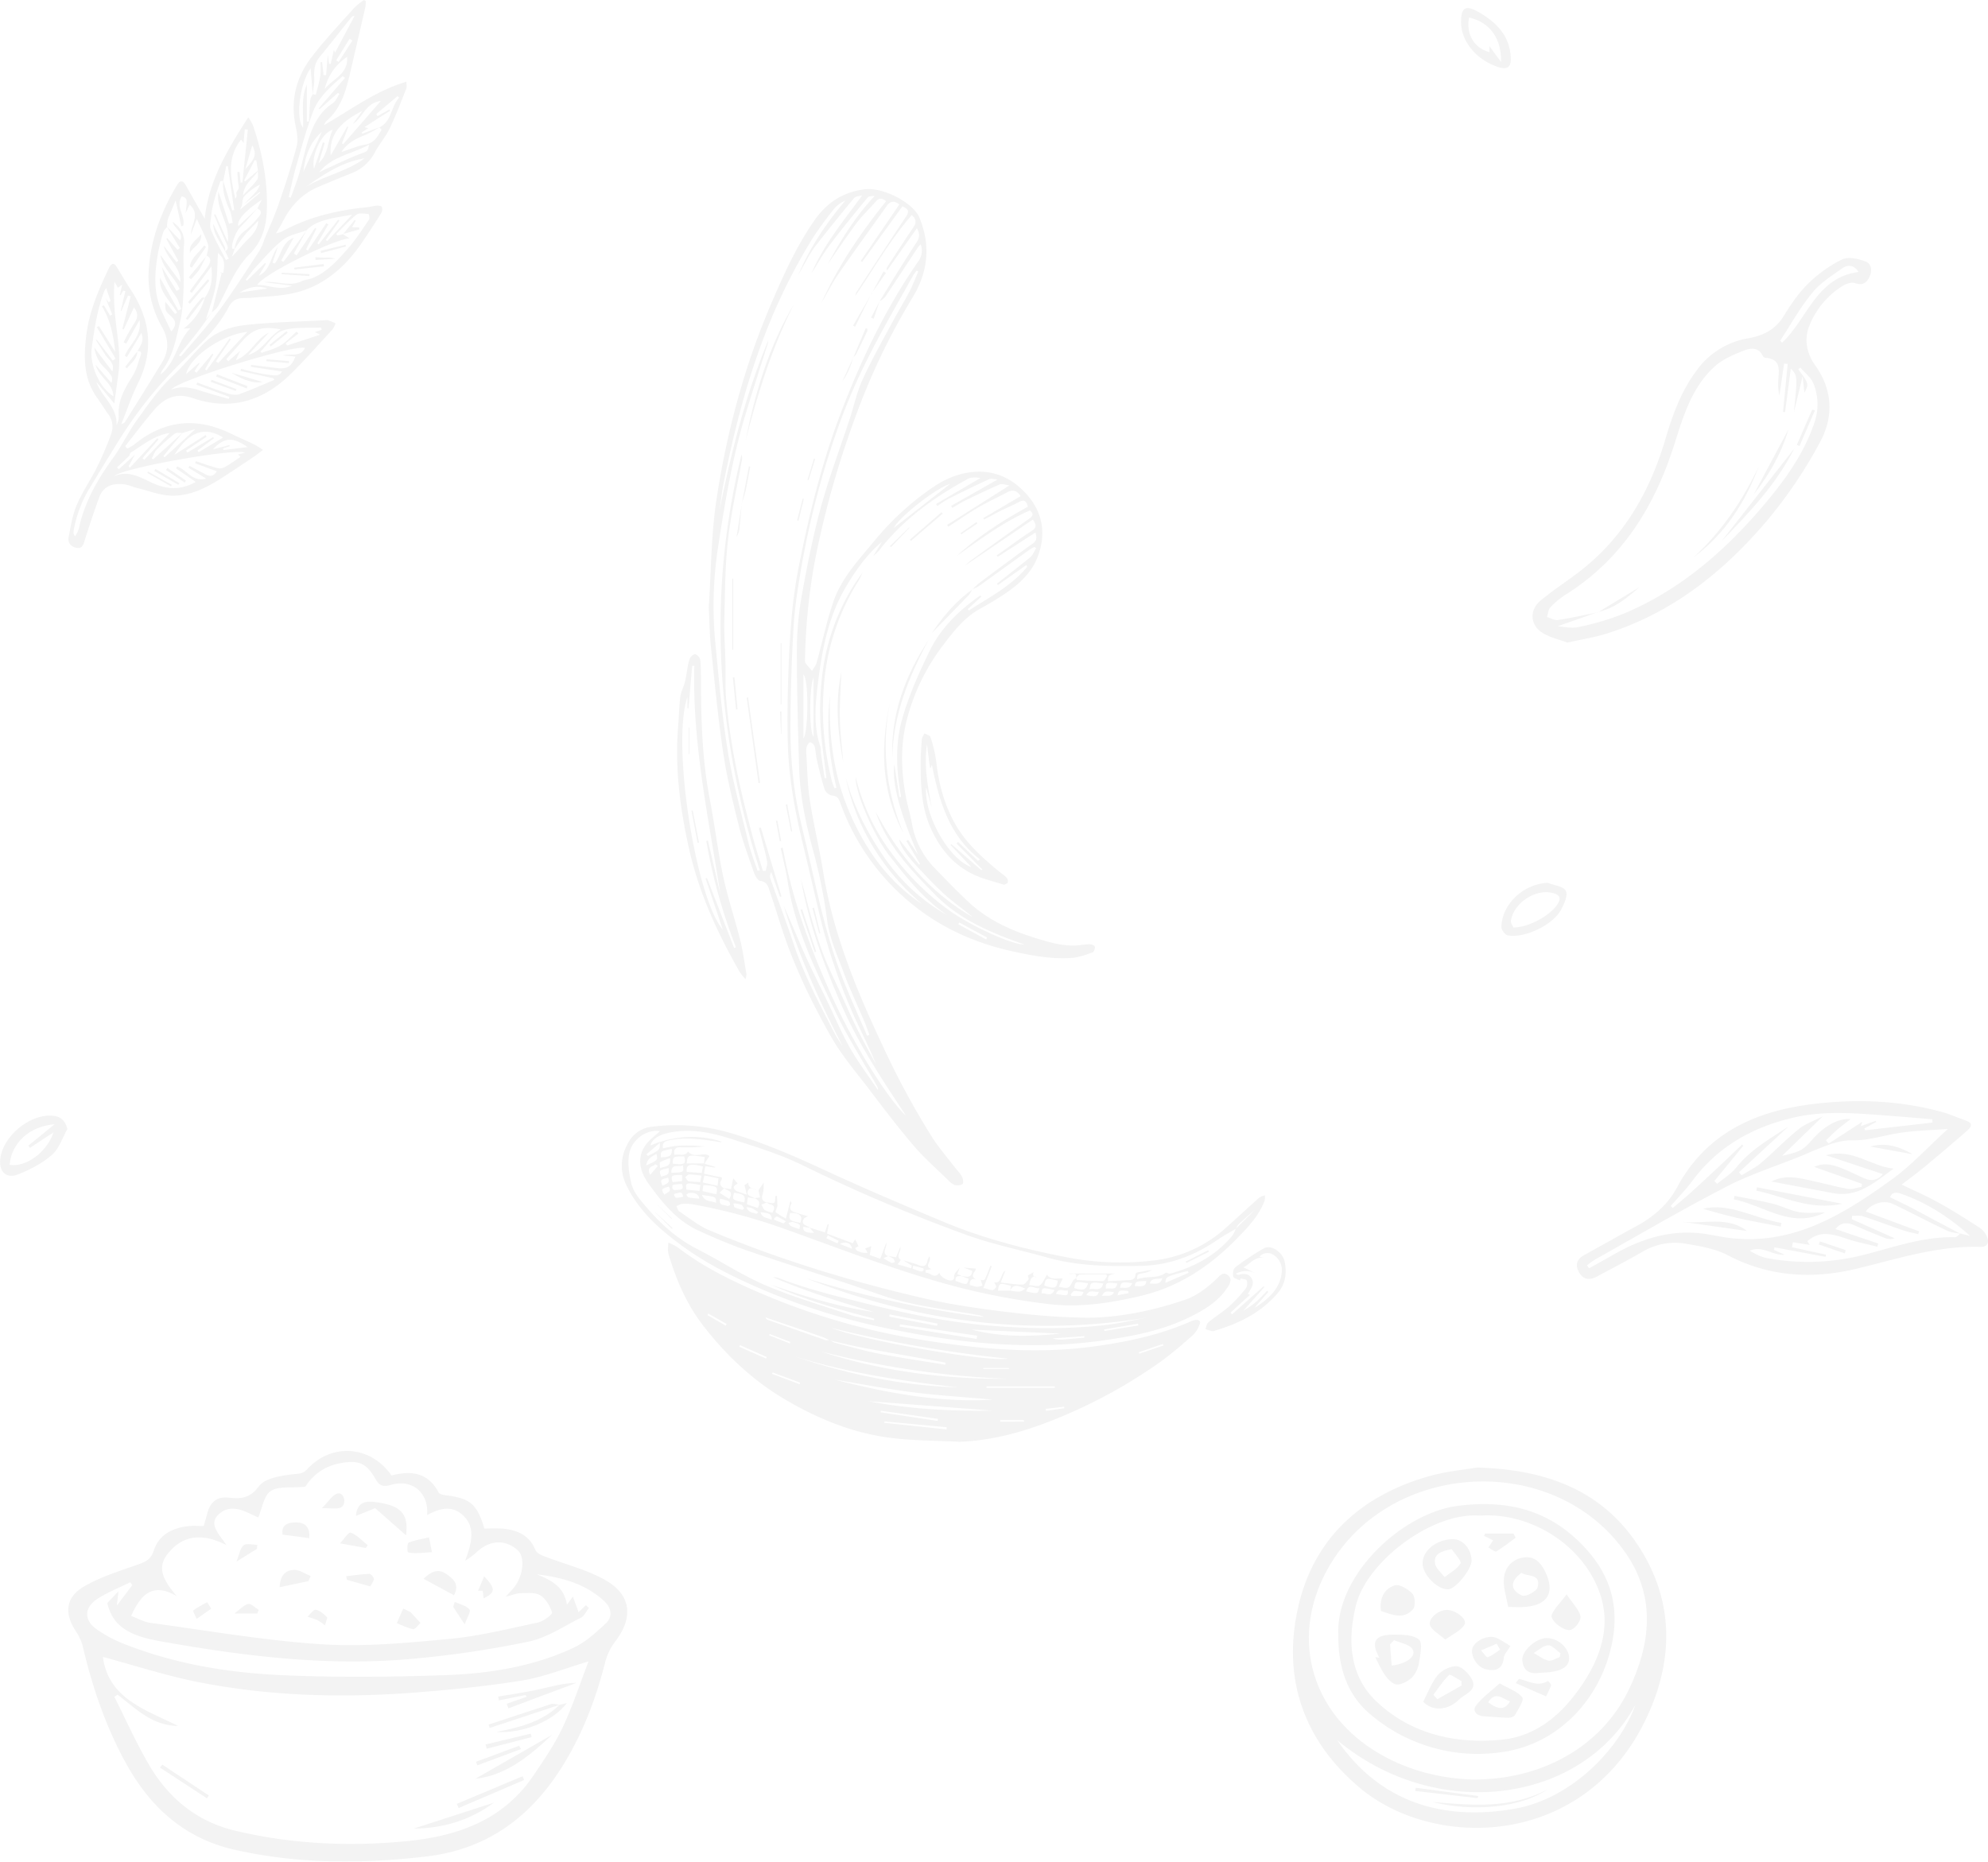 <svg id="Calque_1" data-name="Calque 1" xmlns="http://www.w3.org/2000/svg" viewBox="0 0 973.91 912.19"><defs><style>.cls-1{opacity:0.05;}</style></defs><g class="cls-1"><path d="M948.61,643.27c6.42,3.11,12.32,5.65,17.9,8.76,7,3.88,13.73,8.1,20.39,12.46a10.32,10.32,0,0,1,3.73,4.94c.85,2.39-.38,4.47-3.19,4.37-21-.71-40.6,5.77-60.6,10.61-21.79,5.28-43.05,4.15-63.5-6.56-6-3.15-13.23-4.35-20.05-5.53a31.2,31.2,0,0,0-21.65,3.83c-7.3,4.29-14.88,8.1-22.31,12.17-4,2.15-7,1.39-9-2.51-1.86-3.68-.55-6.26,3-8.17,8.32-4.52,16.53-9.26,24.86-13.75,8.54-4.6,15.71-10.59,20.36-19.24,14.52-27,39-37.67,67.82-41,20.81-2.39,41.5-1.55,61.83,4,3.67,1,7.18,2.57,10.78,3.83,4.25,1.5,4.68,2.72,1.43,5.58-6.74,5.94-13.62,11.72-20.52,17.47C956.33,637.46,952.63,640.16,948.61,643.27Zm28.85,24.14c-2.25-.51-4.68-.63-6.71-1.6-8.83-4.21-17.49-8.76-26.31-13-4.63-2.22-10.66-.2-13.46,3.65l26.17,9.72-.45,1.36c-2.38-.58-4.82-1-7.13-1.76-6.6-2.25-13.11-4.75-19.73-6.92-1.68-.56-3.65-.26-5.48-.35l-.21,1.69,21,9.4a6.9,6.9,0,0,1-4.34,0q-7.64-3-15.14-6.3c-3.51-1.53-6.68-1.79-9.5,1.74l20.93,7.1c-.13.52-.27,1-.4,1.56-4.66-1.17-9.41-2.07-14-3.56-6.94-2.26-13.76-5-20.31.88.36.55.85,1.29,1.19,1.79l-8.29-1.29c-.15.81-.29,1.62-.44,2.43l16.71,3.65c-.09.35-.17.7-.26,1.06L886.28,674l-.24,1.27,5.26,2.37c-6,.48-10.92-4.76-17.17-1.94,2.88,1.6,5.82,3.18,9,3.7a110.39,110.39,0,0,0,43.93-1c15.78-3.69,31.13-9.77,47.74-9.36.83,0,1.69-1.19,2.53-1.82l4.85,1.25c-10.7-9.52-21.36-16.31-33.6-20.61-2.78-1-4.7-.94-5.67,1.62,3.74,1.83,7.29,3.47,10.75,5.28C961.58,659,969.51,663.21,977.46,667.41ZM971.23,616c-7.58.56-14.87.76-22.06,1.7-8.2,1.08-16.33,4-24.45,3.86-6.6-.1-11.87,2.14-17.49,4.36-2.61,1-5.16,2.23-7.77,3.29-12.28,5-25.05,9-36.76,15.1C840.92,655.56,819.76,668,798.36,680a39.82,39.82,0,0,0-3.92,2.84l1,1.46c3.82-2.13,7.66-4.22,11.45-6.42,14.3-8.28,29.39-13,46.13-10.34,4.1.64,8.16,1.56,12.28,2,30.66,3.27,54.87-11.77,78.09-28.51C953.22,634,961.54,624.81,971.23,616Zm-61.32-6.14-19.86,19.29c9.12-2.08,10.06-2.63,15-8.2,5.84-6.58,12.75-10.29,18.53-9.76-2.23,1.75-4.36,3.29-6.35,5s-3.81,3.58-5.71,5.38l1.32,1.6c5.53-3.59,11.06-7.18,16.48-10.68-.16.44-.36,1-.76,2.16l7.31-2.64.19.6-5.76,3.18.37.87,33-3.78c0-.55-.06-1.1-.1-1.64-7.75-.63-15.5-1.29-23.25-1.87-15-1.11-29.94-2.4-45,1.14-20.19,4.75-37,14.33-49.44,31.15-3.15,4.26-6.93,8.06-10.42,12.08l1,1c3-2.53,6-5,8.87-7.59,4.5-4.07,8.94-8.21,13.37-12.36,3.94-3.69,7.84-7.44,11.76-11.17l.52.62L856.84,641.5l1.35,1.4c3.19-2.67,6.92-4.9,9.46-8.09,7-8.76,16.49-14,25.48-20l-24.22,22.39,1.24,1.53c3.18-2,6.65-3.64,9.48-6,6.29-5.37,12-11.39,18.46-16.59C901.29,613.5,905.48,612.11,909.91,609.82Z" transform="translate(-16.98 -62.83)"/><path d="M939.4,638.13l-27.91-9.24c13-3.61,22.14,5.54,33.15,6.54-9,6.5-17.35,14.42-29.88,12l-30-5.68c6.47-3.26,12.29-2,18-.77,6.48,1.35,12.86,3.2,19.36,4.38,2.17.4,4.59-.63,6.89-1,0-.49.07-1,.11-1.47l-23.43-8.3c4.08-1.8,7.61-1.73,13.73.73,3.7,1.49,7.25,3.31,10.91,4.9S937,641,939.4,638.13Z" transform="translate(-16.98 -62.83)"/><path d="M911.07,656.9c-16.57,8.31-29.88-3.49-44.68-6.41.11-.56.21-1.13.32-1.7,6.27,1.26,12.6,2.32,18.81,3.86,4.32,1.07,8.38,3.34,12.73,4.09C902.41,657.46,906.79,656.9,911.07,656.9Z" transform="translate(-16.98 -62.83)"/><path d="M919.49,652.67c-15.61,3.42-28.54-3.54-42.08-6.45l.28-1.63Z" transform="translate(-16.98 -62.83)"/><path d="M851.29,655.14c12.79-3.18,25.12,4.67,38.39,6.9-.11.6-.23,1.21-.34,1.81-7.19-1.42-14.41-2.67-21.56-4.29C861.84,658.21,856,656.42,851.29,655.14Z" transform="translate(-16.98 -62.83)"/><path d="M872.82,666l-32-4.54C851.51,662.84,863,658.42,872.82,666Z" transform="translate(-16.98 -62.83)"/><path d="M954,628.41l-20.84-3.79C940.49,622.59,946.8,624.32,954,628.41Z" transform="translate(-16.98 -62.83)"/><path d="M920.7,677,908,672.6c.17-.5.34-1,.5-1.51l12.7,4.31C921.05,675.91,920.88,676.43,920.7,677Z" transform="translate(-16.98 -62.83)"/><path d="M208.77,785.8c9.43-2.45,17.87-1.64,23.07,8.3.44.85,2.23,1.25,3.44,1.39,12,1.43,15.43,4.3,19,16.35a89.3,89.3,0,0,1,9.1,0c7.1.71,13,3.28,15.94,10.56.55,1.38,2.71,2.38,4.34,3,10,3.9,20.79,6.47,30,11.73,12.83,7.3,13.65,18.67,4.47,30.31a29.47,29.47,0,0,0-4.93,10.84c-4.63,18.06-11.29,35.2-21.34,51-15.54,24.42-36.72,39.8-66.2,43.23-31.49,3.66-62.71,3.7-93.77-3.33-24.71-5.6-41.48-21-53.34-42.61-9.73-17.75-16.2-36.69-20.85-56.33a23.79,23.79,0,0,0-3.38-7.84c-5.92-8.72-5.37-16.8,3.7-22.12,8-4.7,17.2-7.57,26.06-10.68,4-1.39,6.72-2.37,8.28-7.13,2.56-7.83,9.43-11.15,17.42-11.9,2.23-.21,4.5,0,7,0,.67-2.37,1.28-4.45,1.85-6.55,1.46-5.35,4.83-8,10.47-7.35,5.86.65,10.32.33,14.74-5.61,2.92-3.92,10.57-5.13,16.32-5.82,2.92-.36,5,0,7.31-2.5C179.49,769.67,198.59,771.08,208.77,785.8ZM74.64,893.22l-1.66,1c5.63,11.14,10.72,22.61,17,33.35,9.64,16.39,23.34,27.81,42.42,32.33,27.15,6.44,54.54,7.75,82.21,5.24,25.44-2.31,48.39-9.78,63.6-32.19,5.18-7.64,10.47-15.36,14.38-23.66,5-10.57,8.61-21.76,12.7-32.38-11.47,3.39-21.84,7.62-32.62,9.36-17.82,2.87-35.86,4.62-53.88,6-35.1,2.59-70.16,1.6-104.75-5.25-15.88-3.15-31.37-8.23-46.66-12.33,2.68,20.36,20.65,25.83,36.88,33.82C91.5,908.44,83.5,900,74.64,893.22Zm6.59-38.58c3.62,1.33,6.44,3,9.42,3.37,27.94,3.77,55.83,8.69,83.91,10.49,20.84,1.34,42-.69,62.89-2.65,14.49-1.36,28.79-5,43.08-8,2.67-.58,7.18-4,6.9-4.9-.94-3.19-3.07-6.78-5.82-8.46-2.51-1.54-6.42-1-9.71-1-1.89,0-3.77.86-7.19,1.71,2.15-2.38,3.25-3.46,4.19-4.66,4.46-5.66,5.36-14.75,1.82-18-6.2-5.74-14.3-5.18-20.69,1.27a40.17,40.17,0,0,1-5.18,3.77c4.18-10.79,4.21-17.25-.92-22.13-5.62-5.34-11.69-3.51-17.73-.24,1-10.7-7.11-17.9-17.62-14.82-4.66,1.36-6.06-.09-7.89-3.27-4.32-7.5-8.3-8.93-16.81-7.37a25.22,25.22,0,0,0-17.32,11.56c-7.13.69-13.27-.37-17,2.14-3.37,2.24-4.11,8.41-6.05,12.91-5.12-2.05-12.21-7.24-18.72-2.1s-.13,10.46,3.11,15.67c-11.42-5.95-21.7-5.32-29.24,4.92-5.28,7.17-.46,13.54,4.88,20.06C91.83,838.09,86.05,843.89,81.23,854.64ZM280,834.23c6.76,2.86,13.29,5.78,14.71,14.88l2.94-3.94c1,2.78,1.87,5.15,2.76,7.62l3.61-3.42,1.47,1.36c-1.32,1.64-2.31,3.94-4,4.8-8.37,4.21-16.57,9.74-25.51,11.66a491.43,491.43,0,0,1-54.84,8.24c-41.76,4.12-83.08-.84-124.13-8.14-12-2.13-24.4-5-27.46-19L75,842.56c-.24,2.2-.41,3.71-.77,7l7.55-10.06-1-1.39c-5.35,2.66-11,4.87-16,8.09-6.56,4.24-6.82,10.35-.54,14.91a66.23,66.23,0,0,0,14.91,7.76c24.27,9.39,49.76,13.58,75.49,14.75,26.85,1.22,53.83.94,80.7,0,21.46-.76,42.8-4.17,62.53-13.36,5.91-2.76,11.07-7.5,15.92-12,3.5-3.27,2.66-7.69-.77-10.85C303.81,838.82,292.29,835.72,280,834.23Z" transform="translate(-16.98 -62.83)"/><path d="M274.3,893.4,261.37,896c-.11-.62-.23-1.25-.35-1.87,6.49-1.12,13-2,19.44-3.42,6.2-1.35,12.29-3.2,19-3.32l-33.41,12.5c-.29-.74-.58-1.48-.86-2.23l9.84-3.45C274.79,893.92,274.54,893.66,274.3,893.4Z" transform="translate(-16.98 -62.83)"/><path d="M219.61,958.84,259,946.08C246.77,955.05,233.71,958.65,219.61,958.84Z" transform="translate(-16.98 -62.83)"/><path d="M287.46,912.85c-11.52,10.81-22.9,20-37.58,21.55Z" transform="translate(-16.98 -62.83)"/><path d="M273.74,935l-32.08,13.75-.89-2.06L273,933.16Z" transform="translate(-16.98 -62.83)"/><path d="M291,898.2l3.66-.89c-6.55,8.78-21.41,15-34.54,14.18,11.25-2.26,22.35-4.88,30.9-13.28Z" transform="translate(-16.98 -62.83)"/><path d="M291,898.21l-34.1,11.28-.52-1.64c10.21-3.38,20.4-6.81,30.65-10.06,1.16-.37,2.62.24,4,.4Z" transform="translate(-16.98 -62.83)"/><path d="M96.5,927.49l22.78,15.1-.91,1.4L95.31,928.9Z" transform="translate(-16.98 -62.83)"/><path d="M277.39,914l-22,5.68c-.18-.69-.36-1.38-.53-2.08l22.13-5.3C277.1,912.9,277.24,913.46,277.39,914Z" transform="translate(-16.98 -62.83)"/><path d="M272.27,919.82l-21.44,8-.66-1.75,21.09-7.83C271.6,918.78,271.94,919.3,272.27,919.82Z" transform="translate(-16.98 -62.83)"/><path d="M200.76,801.8l-9.41,3.81c.47-5.5,3.26-7.53,8.87-6.86,13.21,1.58,17,5.59,15.69,16.39Z" transform="translate(-16.98 -62.83)"/><path d="M239.38,844.49l-14.9-8.08c3.49-3.39,7-5.25,11.2-2.31C238.9,836.36,242.31,839,239.38,844.49Z" transform="translate(-16.98 -62.83)"/><path d="M228.59,823.36c-3.55.23-5.78.49-8,.49-1.36,0-3.76-.17-3.88-.68-.34-1.46-.18-4.25.55-4.54,3.14-1.22,6.56-1.73,9.88-2.5C227.69,818.89,228.24,821.66,228.59,823.36Z" transform="translate(-16.98 -62.83)"/><path d="M168.11,837.54l-14.16,3c.24-3.95,1.47-8.39,7.21-8.48,2.64,0,5.32,1.93,8,3Z" transform="translate(-16.98 -62.83)"/><path d="M155.45,814.78c-.79-4.24,1.85-6,6.41-6,4.94,0,7,2.59,6.63,7.73Z" transform="translate(-16.98 -62.83)"/><path d="M198.28,840.13l-11.39-3.24-.3-1.74c3.81-.43,7.62-1,11.44-1.14.72,0,2.31,2,2.1,2.75A11,11,0,0,1,198.28,840.13Z" transform="translate(-16.98 -62.83)"/><path d="M218.15,852.81l4.83,5.27c-1.21,1.06-2.6,3.16-3.61,3-2.76-.47-5.37-1.89-8-2.94l3.15-7.14Z" transform="translate(-16.98 -62.83)"/><path d="M183.57,819.05c1.51-1.59,4.16-5.64,5.21-5.26,3.12,1.13,5.62,4,8.35,6.19l-.95,1.36Z" transform="translate(-16.98 -62.83)"/><path d="M239.77,847.77c2.5,1.16,5.66,1.78,7.22,3.7.79,1-1.33,4.3-2.38,7.25L239,850.2C239.26,849.39,239.51,848.58,239.77,847.77Z" transform="translate(-16.98 -62.83)"/><path d="M174.69,801.79c3.25-3.16,5.2-6.66,7.75-7.18,3.51-.71,4.59,6.08,1,7.08C181.37,802.26,179,801.79,174.69,801.79Z" transform="translate(-16.98 -62.83)"/><path d="M176.19,859.23a28.07,28.07,0,0,0-3.81-2.62,42.21,42.21,0,0,0-4.77-1.56c1.36-1.23,2.88-3.62,4-3.44,2,.29,3.91,2,5.45,3.51C177.55,855.57,176.62,857.43,176.19,859.23Z" transform="translate(-16.98 -62.83)"/><path d="M254.17,835.23c5.78,6,5.54,8-.3,10.77-.12-1.24-.26-2.48-.39-3.71l-2.3,0C252.08,840.14,253,838,254.17,835.23Z" transform="translate(-16.98 -62.83)"/><path d="M120.44,851.06l-7.13,5c-.58-1.44-2-3.89-1.61-4.15a49.75,49.75,0,0,1,6.79-4Z" transform="translate(-16.98 -62.83)"/><path d="M142.87,821.72,132.82,828c1.49-3.68,1.83-6.71,3.51-8,1.42-1.11,4.4-.23,6.69-.23Z" transform="translate(-16.98 -62.83)"/><path d="M131.85,853.43c2.82-2.07,4.61-4.24,6.74-4.66,1.48-.28,3.42,1.86,5.16,2.92l-.79,1.74Z" transform="translate(-16.98 -62.83)"/><path d="M740.71,781.91c34.82,1,61.21,11.71,78.55,37.85,18.38,27.71,17.81,57.68,3.34,86.86-30.72,61.93-103.37,62.59-139.49,32.2-27.37-23-38-53.36-30.28-88.05,7.55-34,30.71-55,63.9-64.54C725.72,783.64,735.24,782.86,740.71,781.91Zm-2.62,152.87c34.48.31,63.47-16.35,76.78-43.89,10.79-22.34,13.52-45.68-1.69-67.38-34.71-49.5-115.08-45.36-145.26,7.16-18.7,32.54-9.9,69.1,21.57,89.45C705.34,930.37,723,934.28,738.09,934.78ZM672,915.42c21,30.55,51.92,39.83,87,33.68,27.47-4.8,51.23-28.84,59.25-51.09C791.84,946.78,720.66,956.06,672,915.42Z" transform="translate(-16.98 -62.83)"/><path d="M672.64,863.94c-1.45-29.27,31.17-59.74,58.53-63.25,24.94-3.21,45.86,2.24,63,21.31,12.12,13.49,16.12,28.62,12.48,46.2C801,895.73,780,917.64,752.77,921.34a81,81,0,0,1-64.54-18.59C676.6,893,672.46,879.05,672.64,863.94ZM742,805.46c-23.29-1.88-55.37,22.4-60.72,43.89-4.38,17.58-3,34.87,10,47.16,16.6,15.79,38.45,21,61.25,18.76,18-1.73,30.57-13.48,39.89-27.5,8.19-12.32,13.47-26.86,9-42.08C794.18,821.08,767.76,803.69,742,805.46Z" transform="translate(-16.98 -62.83)"/><path d="M775.07,939.62c-13,8.82-35.93,11.24-56.37,6.16C737.87,947.42,757.07,949.28,775.07,939.62Z" transform="translate(-16.98 -62.83)"/><path d="M740.86,943.91l-30.51-3.51.18-1.58,30.68,4.06Z" transform="translate(-16.98 -62.83)"/><path d="M692.72,875.09c-5.47-9.8.47-11.26,7.06-11.31,4.24,0,9.54.05,12.36,2.45,1.88,1.59.61,7.4,0,11.21a13.42,13.42,0,0,1-3.29,7.19c-1.9,1.89-4.93,3.56-7.49,3.59-1.91,0-4.28-2.41-5.67-4.31-2-2.77-3.35-6-5-9.1Zm7.24-8.61-2,2,.79,10.47c7.33-.84,12.16-4.6,10.26-7.92C707.62,868.56,703.09,867.92,700,866.48Z" transform="translate(-16.98 -62.83)"/><path d="M755.84,850.23c-.82-4.57-2.31-8.89-2.17-13.16.18-5.53,3.5-9.91,9.11-11s9,2.13,11.36,7.21c4.58,9.77,1.2,15.94-9.82,16.91C761.89,850.41,759.42,850.23,755.84,850.23Zm6.51-16.75c-5.68,4.12-5.61,8.51.27,11.15,1.72.77,7.08-2,7.62-4C772.12,833.6,764.92,835.53,762.35,833.48Z" transform="translate(-16.98 -62.83)"/><path d="M728.82,817c4.75,0,8.87,4.66,9.09,10.32.17,4.3-7.85,14.22-11.53,14.27-5.39.09-12.6-7.38-12.49-12.92C714,822.42,720.89,817.05,728.82,817Zm-.61,4.9c-5.55,1-8.94,2.48-8.22,7,.39,2.42,3,4.47,4.69,6.69,2.72-2.15,6.17-3.88,7.79-6.67C733.12,827.76,729.75,824.31,728.21,821.91Z" transform="translate(-16.98 -62.83)"/><path d="M714.21,896.62c2.28-4.35,4-9.16,7-12.84a13.39,13.39,0,0,1,9.12-4.54c2.42,0,5.53,3,7.14,5.44,4.17,6.33-2.76,8-5.65,10.86C726.14,901.17,718.43,901.3,714.21,896.62Zm4.95-3.34,2,2.14L733,888.7l-.06-2.17c-2.08-1.07-5.47-3.51-6-3C723.93,886.38,721.66,890,719.16,893.28Z" transform="translate(-16.98 -62.83)"/><path d="M771.33,882.48c-4.44.71-8.22-.52-8.57-6.24-.28-4.56,6.63-10.66,11.8-10.78,5.65-.14,11.24,4.93,11.13,10.08C785.58,880,781.09,882.27,771.33,882.48Zm9.77-7.72.3-1.9c-2-1.38-4.08-3.94-6-3.85-2.4.1-4.71,2.41-7.06,3.77,2.38,1.31,4.64,3.16,7.18,3.74C777.14,876.89,779.21,875.41,781.1,874.76Z" transform="translate(-16.98 -62.83)"/><path d="M751.66,887.65c4.73,2.74,9,4.06,11.1,6.94,1,1.32-2.06,5.8-3.64,8.65-.44.81-2.16,1.31-3.28,1.28-4-.1-8.07-.51-12.11-.76-3.5-.22-5.56-2.74-3.67-5.22C743.12,894.51,747.47,891.46,751.66,887.65ZM746,896.93c5.25,3.87,8.24,3.73,10.75-.45C753.2,895.36,749.76,891.09,746,896.93Z" transform="translate(-16.98 -62.83)"/><path d="M693.52,852.21c-.84-6.17,1.55-10.91,6.75-12.57,2.3-.74,6.54,1.85,8.63,4.1,1.37,1.47,1.61,6.06.35,7.52C704.62,856.63,699,854,693.52,852.21Z" transform="translate(-16.98 -62.83)"/><path d="M725,866.22c-3.26-2.91-6.48-4.5-7.43-7-1.2-3.12,4-7.48,8-7.55,4.48-.09,10.42,4.49,8.84,7.26S728.82,863.45,725,866.22Z" transform="translate(-16.98 -62.83)"/><path d="M756.89,869.41c-1.3,2.24-3,3.93-3.22,5.77-.58,5.86-4.41,6.57-8.74,5.57-4.5-1-7.8-6.93-6.54-10.44,1.41-3.9,8-6.67,12-4.84A64.48,64.48,0,0,1,756.89,869.41Zm-5,1.75-1.7-2.91-7.66,3.26c1.12,1.17,2.63,3.52,3.3,3.3C748,874.09,749.84,872.45,751.84,871.16Z" transform="translate(-16.98 -62.83)"/><path d="M784.47,844.09c3.16,4.7,6.1,7.46,6.78,10.7.4,1.9-2.34,5.78-4.49,6.59-3.33,1.24-10.62-4.65-9.59-7.29C778.35,851,781.07,848.58,784.47,844.09Z" transform="translate(-16.98 -62.83)"/><path d="M748.48,817.57,744,815.41l.51-1.16h13.91l1.09,2a110.72,110.72,0,0,1-9.46,6.75c-.7.4-2.58-1.22-3.91-1.91C746.94,819.91,747.72,818.72,748.48,817.57Z" transform="translate(-16.98 -62.83)"/><path d="M774.38,894.05l-14.88-6.54c1-1.15,1.5-2.06,1.78-2,4.59,1,9,4,14,1,.1-.06,1.73,1.59,1.57,2.08A47.19,47.19,0,0,1,774.38,894.05Z" transform="translate(-16.98 -62.83)"/><path d="M364.2,360.48c1.14-17.11,1.11-35.08,3.75-52.65,5-33,13.55-65.22,26.8-96.11,6.07-14.13,12.27-28,21.08-40.72,6.18-8.92,14.17-14.12,24.89-15.43,8.81-1.08,23.65,6.48,26.73,14,5.58,13.63,4.15,26.71-3.49,39.16a328.75,328.75,0,0,0-28.84,60.94,450.17,450.17,0,0,0-19.06,68.63,296.87,296.87,0,0,0-4.71,47.6,3.31,3.31,0,0,0,.25,1.83c1,1.34,2.11,2.56,3.19,3.83.76-1.32,1.84-2.54,2.24-4,2.76-9.92,4.86-20.06,8.17-29.79,3.93-11.56,12.27-20.45,19.95-29.68a136.74,136.74,0,0,1,28.94-26.57c6.33-4.24,13.26-7.19,21.24-7.54,9.93-.43,17.87,3.78,24.13,10.53,8.07,8.72,10.27,19.26,6,30.78-3,8.15-9.06,13.65-16,18.34-4,2.75-8.29,5.21-12.56,7.61-7.4,4.15-12.44,10.56-17.47,17.15a102.47,102.47,0,0,0-18.35,37.72c-3,12-2.62,24.43-.41,36.67.84,4.61,2.28,9.11,3.08,13.73a41.7,41.7,0,0,0,11.56,22.12c5.2,5.41,10.44,10.8,15.9,15.95,9.38,8.85,20.78,14.08,33,17.86,6.81,2.11,13.58,4.18,20.83,3.6,2-.16,3.94-.56,5.91-.54.85,0,2.35.74,2.41,1.26.09.91-.5,2.53-1.18,2.76-3.21,1.11-6.5,2.36-9.84,2.64-9.66.8-19.13-1-28.52-3-18.08-3.91-34.7-11.05-49.21-22.66A112.25,112.25,0,0,1,428.54,456c-.66-1.85-1.46-3.16-3.87-3.36a5.11,5.11,0,0,1-3.63-2.81c-1.56-4.72-2.69-9.58-3.83-14.42-.55-2.33-.61-4.77-1.21-7.08a3.31,3.31,0,0,0-2.12-1.76c-.33-.11-1.3,1.06-1.57,1.8a7.55,7.55,0,0,0-.36,3.07c.51,7.8.58,15.69,1.75,23.4,1.83,11.94,4.7,23.71,6.63,35.64,4.83,29.77,16.1,57.23,28.86,84.3a400.36,400.36,0,0,0,24.32,45.12c3.57,5.6,8,10.64,12.08,15.94a20.84,20.84,0,0,1,2.78,3.74c.47,1,.66,3.15.14,3.48a5.19,5.19,0,0,1-3.92.37,9,9,0,0,1-3.21-2.43c-5.65-5.54-11.66-10.78-16.79-16.78-7.57-8.84-14.61-18.14-21.65-27.41-6.55-8.61-13.72-16.93-19-26.3-9-16-17.11-32.46-23-49.9-2.31-6.8-4.36-13.7-6.67-20.5-.83-2.45-1.24-5.21-4.91-5.68-1.18-.15-2.47-2.48-3-4-2.63-7.56-5.46-15.1-7.4-22.85-3-11.93-5.92-23.92-7.72-36.06-2.56-17.21-4.16-34.56-6-51.87C364.6,373.52,364.56,367.34,364.2,360.48Zm129-8.88.06.08a48.08,48.08,0,0,1,3.67-3.34c8.6-6.42,17.17-12.88,25.91-19.1,2-1.46,2.21-2.82,1.4-5.49L505.8,335.62l-.56-.65c.64-.44,1.28-.87,1.91-1.32,5.1-3.6,10.1-7.36,15.35-10.75,2.31-1.49,2.33-2.8.48-5.51l-33.07,22.45a20.9,20.9,0,0,1,2.21-2c9.61-7,19.2-13.92,28.91-20.73,2.09-1.46,2.45-2.49.5-4.17-13.17,5.71-24.43,14.23-35.94,22.37,10.59-9.65,22.51-17.36,34.93-24.19-.68-2.82-1.82-3.68-4.3-2.35-2.93,1.58-6,2.85-9,4.34-2.74,1.37-5.42,2.85-8.13,4.29l-.39-.71L517,305.93c-1.71-2.7-3.77-3.42-6.63-1.87-4.58,2.47-9.36,4.6-13.84,7.23-5.12,3-10,6.41-15,9.64L481,320l30.53-19.34c-2.06-.24-3.69-.94-4.81-.46C501,302.65,495.53,305.34,490,308c-2.23,1.1-4.34,2.45-6.51,3.69l-.54-1,22.74-12.91c-1.73-.11-3.16-.63-4.13-.18-6.71,3.09-13.35,6.33-19.95,9.65a57.64,57.64,0,0,0-5.45,3.54l-.61-1,21.76-12.75c-2.13-.29-4.4-.5-6.07.4-16.72,9.05-31.94,20-43.7,35.24a21.58,21.58,0,0,1-2.7,2.52l4.18-6.87c-7.59,6.38-13.11,14.34-18,22.71-8.39,14.41-11.36,30.57-13.37,46.74-1.29,10.32-2.22,21,1.33,31.25a13.44,13.44,0,0,1,.12,2.48c.6,4.22,1.24,8.44,1.86,12.65l.91-.15c-.7-5.43-1.45-10.86-2.07-16.3a140.9,140.9,0,0,1,.62-38.65,105.68,105.68,0,0,1,14.7-39.22c1.37-2.19,2.88-4.28,4.33-6.41a25.25,25.25,0,0,1-1.53,3.39A112.65,112.65,0,0,0,420.44,401a142.39,142.39,0,0,0,4.28,45.27,24.4,24.4,0,0,0,1.09,2.79l.95-.27c-3.57-14.94-5.07-30-3.17-45.29-.66,19.67,1.67,38.93,9.43,57.09s18.86,34.11,35.73,45.26a115.17,115.17,0,0,1-24-28,105.84,105.84,0,0,1-13.5-34.3c3.76,14.12,10.45,27,18.56,38.88a93.76,93.76,0,0,0,31.52,29c-11.75-7.77-20.25-18.7-28.82-29.57-7.37-9.36-16.83-31.17-16.29-38.27a100.18,100.18,0,0,0,17.34,37,128.47,128.47,0,0,0,28.46,28.36c10.21,7.33,30.51,16.81,36.81,16.67-16.33-5.69-31.77-12.16-43.81-24.48-11.76-12-23.51-24.13-29.1-40.6,11.41,21.35,26.31,39.45,47.58,51.67-4.48-3.76-9.32-7.14-13.69-11.05s-8.45-8.35-12.53-12.66c-6.28-6.64-9.43-11.33-9.78-14.39l9.74,12.42.49-.37L461,474.93l.89-.58,4.8,7.17c-9.16-21.24-12.77-35.11-11.59-44.25l2.51,16.14.82-.09c-2.27-12.43-3-25.14.25-37.15s8.34-23.31,13.73-34.41c5.5-11.32,14.52-19.94,24.76-27.12l.56.54-6.66,6.14.53.64c10.07-6.47,20.83-12,28.67-21.45l-.55-.79-13.87,9.78-.46-.68c5.46-4.32,11-8.57,16.35-13,1.28-1.07,1.9-2.92,2.83-4.4l-.85-.6a28.31,28.31,0,0,0-2.68,1.55c-8.2,5.89-16.38,11.82-24.6,17.69A21.25,21.25,0,0,1,493.21,351.6ZM447.87,210.47h0c6-9.7,11.94-19.48,18.2-29,1.6-2.44,1.48-4.26.09-6.81l-14.6,20.7a1.5,1.5,0,0,1,.06-1.68c4.28-6.53,8.51-13.1,12.89-19.56,1.51-2.24,1.32-4-.87-5.91-10.67,12.24-18.56,26.27-27.58,39.52a3.93,3.93,0,0,1,.71-2.09c8-12.21,15.92-24.44,24-36.56,1.6-2.39,1.58-3.78-1.7-5.14q-9.87,13.62-19.73,27.23l-.68-.46L457.56,163c-2.26-1.76-4.27-1.93-6.09.63-7.89,11.11-15.93,22.12-23.67,33.34-3.13,4.54-5.63,9.52-8.42,14.3,8.17-18.15,19.33-34.42,31.68-49.83-2.12-1.84-3.55-1.54-5,.1-3.14,3.58-6.64,6.87-9.49,10.66-4.9,6.53-9.42,13.35-14.1,20.05,6.5-11.86,13.54-23.34,23-33.37-1.41,0-2.89,0-3.53.84-6.26,7.63-12.54,15.26-18.48,23.15-3.33,4.41-6,9.3-9,14,6.08-14.15,15.79-25.9,24.89-38.25-1.58.22-3.31.46-4.13,1.46q-9.75,11.77-19.17,23.83a59.33,59.33,0,0,0-4.21,6.94c-1.34,2.31-2.61,4.64-3.91,7,5.66-13.51,13.69-25.51,23.14-36.69a13.48,13.48,0,0,0-5.05,3.5A168.74,168.74,0,0,0,415,179.71a283.61,283.61,0,0,0-23.81,48.42c-8.83,23.09-14.81,46.88-19.64,71-.9,4.52-1.39,9.12-2.06,13.69,5.71-28.49,12.72-56.54,23.94-83.4a17.39,17.39,0,0,1-.88,3.55c-3.47,11-7.07,22-10.4,33.08-6.31,21-10,42.59-13.28,64.21a188.61,188.61,0,0,0-1.55,46.52c1.73,17.95,3.28,36,6.14,53.75,2.43,15.09,6.5,29.92,10.07,44.82,1.15,4.81,3,9.44,4.56,14.15l1.13-.21c-21.44-67.18-25.77-135-9-203.73a4.11,4.11,0,0,1,.23,2.6c-2.34,13.12-5.38,26.16-6.85,39.38-1.45,13-1.44,26.17-1.78,39.28-.17,6.45.37,12.91.52,19.37s-.16,13,.4,19.39c2,23.12,7.14,45.67,13.19,68,1.44,5.35,3.18,10.63,4.78,15.94l1.42,0c.24-1.54.91-3.16.65-4.6-.72-3.89-1.83-7.7-2.8-11.54-.4-1.61-.82-3.22-1.23-4.84l.95-.24,10.13,33.75-.73.25-4.28-12.11a3.67,3.67,0,0,0-.45,3.1C398,503.68,402,514,405.45,524.43c5.19,15.73,12.92,30.26,20.5,44.88.57,1.11,1.23,2.17,1.9,3.23s1.25,1.85,1.88,2.78c-11.52-22.12-21.6-44.72-28.78-68.56,3.55,7.76,6.68,15.69,10.18,23.46s7.29,15.23,10.95,22.83,7,15.61,11.17,23,9.23,14,13.9,21a5,5,0,0,0-.89-2.69c-6.66-11.78-14-23.22-19.83-35.41-9.8-20.63-20.06-41.19-23.58-64.19-.84-5.48-2.24-10.86-3.39-16.29l1-.27c4.34,24,12.55,46.71,22.36,69,12.88,29.25,30.56,55.78,38,62.27-12.13-18.26-23.7-35.79-32.15-55.39s-15.64-39.38-19.3-60.4c1.88,6.23,3.31,12.59,5.12,18.84s3.76,12.58,6.13,18.69,5.39,12.19,8.16,18.26,5.35,12,8.28,17.85,6,11.31,9.05,17c-3-7.69-6.77-15-10.21-22.44a279.72,279.72,0,0,1-17.69-52c-2.66-11.13-5.17-22.3-7.88-33.41-3.88-15.93-6.85-32-7.37-48.42-.41-12.8-.13-25.65.36-38.46.62-16.25,1.69-32.43,4.85-48.49,4.95-25.18,11-50,20-74.05,10.06-26.68,22.21-52.38,38.51-75.92a8.84,8.84,0,0,0,1.33-8.62,17.57,17.57,0,0,0-1.43,1.65c-5.35,8.08-10.64,16.2-16,24.24A11.35,11.35,0,0,1,447.87,210.47Zm19-14.62-.83-.41a22.46,22.46,0,0,0-1.79,2.47c-7.39,13.38-15.18,26.58-22,40.25a292,292,0,0,0-15,35,418.73,418.73,0,0,0-17.57,67c-1.63,9.65-3.29,19.35-3.88,29.08q-1.51,25-1.59,50a222,222,0,0,0,2.11,30.8c1.33,9.67,3.85,19.18,6.07,28.71,4.81,20.58,8.95,41.35,16.49,61.17,3.91,10.28,8.56,20.28,12.88,30.41l1.11-.44c-.77-2.1-1.46-4.24-2.34-6.31-3.32-7.86-7-15.57-10-23.58-3.22-8.87-7.26-17.39-8.45-27.09A253.55,253.55,0,0,0,415,478.41c-3.46-13-6.13-26-6.53-39.34-.58-19.37-1.14-38.75-1.1-58.13a151.78,151.78,0,0,1,2.41-26.4c2.61-14.54,5.48-29.09,9.38-43.32,4-14.54,9.34-28.7,14.05-43,2.11-6.42,3.51-13.16,6.28-19.27,4.2-9.28,9.25-18.17,14.06-27.16,2.84-5.32,6-10.47,8.83-15.81C464.08,202.7,465.37,199.23,466.85,195.85ZM410.57,393.29v31.3C412.91,422.23,413.37,396.05,410.57,393.29ZM482.38,300c-6.55,1.69-25.45,16.61-27.45,21.47Zm-66.83,94.85c-2.16,4.5-2.23,26.6,0,29Zm84.56,128.34.41-1-13.6-7.36-.47.88Z" transform="translate(-16.98 -62.83)"/><path d="M487,769.29c-11.43-.61-23-.5-34.28-2-18.21-2.38-35.07-9.31-50.82-18.55s-28.74-21.39-40-35.79c-8.43-10.78-13.62-22.84-17.42-35.7-.51-1.73-.09-3.73-.1-5.6a30.07,30.07,0,0,1,4.75,2.47c11,8.45,23.23,14.76,35.82,20.34a336.28,336.28,0,0,0,82.44,24.71c28.47,4.62,57,7.38,85.95,3.34,16.22-2.26,32-5.61,47-12.21a8.19,8.19,0,0,1,2.06-.69c1.86-.25,3.08.42,2.19,2.42a14.13,14.13,0,0,1-3.13,4.93c-5.16,4.52-10.33,9.09-15.9,13.07A245.77,245.77,0,0,1,543.8,754C525.74,762.13,507.16,768.54,487,769.29Zm-63.6-49.7a28.55,28.55,0,0,0-3.3-1.59c-8.54-3-17.1-5.89-25.66-8.82l-2.46-.86a1.77,1.77,0,0,0,1.1,1.21q14.12,5,28.26,9.94a7.13,7.13,0,0,0,2.12,0,14.32,14.32,0,0,0,2.71,1.36c7.35,1.88,14.66,4,22.1,5.42,10.56,2,21.22,3.54,31.83,5.27l.17-.88c-.37-.11-.73-.27-1.1-.34-12.61-2.26-25.23-4.42-37.82-6.78C435.28,722.43,429.33,720.92,423.35,719.59Zm87.5,18.85a434.44,434.44,0,0,1-92-13.47C448.73,734.74,479.5,738.63,510.85,738.44Zm-85.22.33c25.52,6.56,51.23,11.43,77.75,9.87-13-1.2-26.08-1.94-39-3.57S438.53,740.91,425.63,738.77Zm-1.5-25.31c16.37,6.38,76.77,16.84,86.51,15.09A623,623,0,0,1,424.13,713.46Zm62.35,29.16c-27.08-3-54-7-80.06-15.13C432.4,736.29,459,741.83,486.48,742.62ZM503,754l-60.66-4.61C461.13,753.06,482,754.41,503,754Zm-2.72-11.81v.68h33.41v-.68Zm-50,17.11-.07.69,30.46,3.24.11-1.06Zm-1.75-5.24-.12.79,27.91,4.21.14-1Zm50.19-20.92,0,.44h12.56v-.44Zm19.95,26.26a3.43,3.43,0,0,0-.17-.73c-3.82,0-7.65,0-11.48,0l0,.75ZM379.52,721.91l-.36.83,13.11,5.76.32-.75Zm16,13.4-.37.69,13.55,5.08.28-.75Zm179.36-9.88.24.69,11.82-4-.26-.77ZM372.48,712.37l.49-.81-9-5.09-.41.74Zm156.84,40.78c0,.34.09.67.13,1l8.94-1.31-.1-.73ZM394,716.47l-.24.63,10.16,4,.27-.72Z" transform="translate(-16.98 -62.83)"/><path d="M544.51,708.35c15.63.87,34.43-2.31,52.79-8.57,6-2,10.77-5.81,15.35-10,1.66-1.51,3.38-4.31,6-2,2.33,2,.61,4.53-.73,6.47-4.46,6.49-11,10.43-17.86,13.82-13.42,6.66-27.92,9.46-42.63,11.55-35.84,5.06-71.13,1.38-106.26-6a319.73,319.73,0,0,1-56.73-17.28c-15.41-6.39-30.53-13.58-44-23.57-10.69-7.91-20.61-16.78-26.53-29.06-3.61-7.49-2.92-15,1.49-22.07a14.73,14.73,0,0,1,11.15-6.74,93.73,93.73,0,0,1,38.69,3.21c15.63,4.59,30.51,11,45.29,17.87,19.49,9,39.25,17.43,59.07,25.69,19.5,8.12,39.91,13.35,60.62,17.34a137,137,0,0,0,40.52,1.6,63.5,63.5,0,0,0,36.43-15.83c5.58-5,11.08-10.12,16.69-15.1a9.52,9.52,0,0,1,2.82-1.17,10.28,10.28,0,0,1-.24,2.86c-3.06,7.8-8.83,13.59-14.55,19.38-13,13.15-28.14,22.88-46.32,27.12-14.57,3.4-29.37,5.73-44.37,4a335.08,335.08,0,0,1-53.32-10.64C451.77,683.78,426.5,674,401,664.86A282.72,282.72,0,0,0,356.73,653a23.84,23.84,0,0,0-5.6-.26,8.86,8.86,0,0,0-2.74,1.12c.44.86.65,2.07,1.35,2.53,4.83,3.21,9.44,7,14.71,9.25,35.07,14.71,71.33,25.68,108.42,34.1C489.93,703.57,525.32,708.15,544.51,708.35Zm-32.67-13.14a23.42,23.42,0,0,0,4.53.49c1-.08,2-.9,2.94-1.39-3.11-1.47-5.87-2.61-7.47.92.13-.78.25-1.57.38-2.34-5.51-1.57-5.89-1.44-6.33,2.33ZM386.62,649.9l2.7-.32c-.25-1.19-.49-2.39-.74-3.58l2.53-3.72c-.11,1.58.12,3.72-.49,5.58-.75,2.3-.24,3.5,2,4.16L390,653.09c.55.93.9,2.15,1.71,2.69a13.79,13.79,0,0,0,3.66,1.27c1.2-2.21,1.38-3.68-1.3-4.16a5.5,5.5,0,0,1-1.58-.94c1.28.14,2.72.68,3.76.25.56-.23.43-2.14.6-3.29l.77-.2.23,5.09c-.37,1.21-1.15,2.71-.87,3a40.57,40.57,0,0,0,5,3.13c.83-3.22,1.48-5.79,2.24-8.77.32.74.61,1.12.53,1.28-2,3.66.8,4.18,3.22,4.93,1.43.44,2.87.84,4.76,1.38-1.14.7-1.72.84-1.92,1.2-1.88,3.33,1.71,3.15,2.95,4.51l-3.26-.52c-.19,2.18,1,3,5.27,3l-2.13-2.59,7.44,2.33c.49-1.44.93-2.73,1.38-4l.5.13-.84,4.46,12.61,4.73,1.21-1.88c.55,1.13,1.09,2.22,1.62,3.32l-1.66.91c.33.46.56,1.1,1,1.32a12.07,12.07,0,0,0,2.9,1,11.71,11.71,0,0,0,2.22,0l-1.21-2.12,3-1.1c-.21,1.18-.47,2.66-.77,4.32l5.18,1.86c1-2.63,1.85-5,2.94-8,.53,2.64-2.56,5.16.89,6.72l-2.31.92a44.91,44.91,0,0,0,3.93,2.36c.41.2,1.14-.25,1.72-.41-.25-.55-.35-1.31-.78-1.62A16.25,16.25,0,0,0,452,678.2l3.92.7,2.14-5.12c.44,2.51-2.5,4.54.21,6.46-.52.7-1,1.39-1.57,2.08l6.58,1.93.44-1.24-2-1.25-2.31-1.41c2.55.78,5.18,1.39,7.65,2.39,2.88,1.17,3.95,0,4.4-2.67a5.9,5.9,0,0,1,.93-1.67,4,4,0,0,1-.31,3c-.91,1.68-.54,2.71,1.27,3.26l-3,.52.13,1.29c2.25-.33,4.27,3.51,6.72-.11.12,2.09,4.86,4.75,6.56,3.64.31-.2.7-.69.65-1-.42-2.54,2-3.55,2.85-5.37-.42,1.11-.83,2.23-1.3,3.49l2.25,1c-1.67-.06-3.47-.27-3.08,2.34,5.63,2.14,5.68,2.14,6.34-1.06L488,688.12c2.19.08,5,1.42,5.25-2.6L489,683.91l6.06.54a4,4,0,0,1-.64,1.5c-1.46,1.87-1,3.11,1.08,3.94-2.33-.84-3.49-.11-3.45,2.56a20.86,20.86,0,0,0,3.62.91,8.87,8.87,0,0,0,2.6-.59l-.84-3c2,1.1,2.24-.59,2.75-1.76.72-1.64,1.35-3.31,2-5l.67.26c-1.34,3.47-2.67,6.94-4.13,10.73,2.36,0,4.55,2.47,6.22-.53.3-.55-.69-1.81-.92-2.37,3.62,1,2.84-3.85,5.55-5.84-.93,2.39-1.6,4.13-2.34,6,3.86.42,7.27,1,10.68,1,1,0,2.11-1.49,2.92-2.49.28-.35-.19-1.3-.31-1.91l2.84-1.72c-.73,1.93.33,2.61,1.52,2.4-2.48-.78-3.26,1.19-3.67,4,1.82.09,4.08.89,5.18.1,1.61-1.17,2.38-3.48,3.46-5.22,2.08,2.93,5.17,1.56,7.73,1.89l-1.9,4c4.91,1,4.88,1,6.87-2.79.31-.6,1-1,1.56-1.5.18.35.34,1,.54,1,4.25.25,8.51.53,12.76.5.65,0,1.29-1.47,1.94-2.27l-.39-1c-4.34,0-8.68-.08-13,.08-.65,0-1.26,1.16-1.89,1.77.88-3.66-2.69-1.31-3.3-2.28h22.6c-3.51.91-3.51.91-3.61,3.77,2.92-.15,5.82-.25,8.71-.47,2.06-.16,4.67.46,4.79-3,0-.28.5-.73.83-.79,2.39-.47,4.8-.86,7.2-1.28a10.13,10.13,0,0,1-4.37,1.64c-2.81.5-2.82.47-2.87,3,4.72-1.82,10.1-.13,14.1-3.3.75.19,1.52.66,2.12.5,11.94-3.23,22.37-9,30.42-18.56a17,17,0,0,0,1.75-3.52l9.44-9.27c-2.78,2.36-5.52,4.75-8.17,7.23a8.57,8.57,0,0,0-1.24,2.13c-3,1.76-6,3.36-8.86,5.31-11.35,7.81-23.73,12.6-37.61,12.87-15.43.31-30.85.18-45.9-4.06-13.63-3.83-27.64-6.61-40.86-11.53A808.26,808.26,0,0,1,410.59,634c-10.75-5.35-22.43-8.93-33.9-12.65-10.69-3.47-21.63-6-33.06-3.24-3.91.93-7.31,3-8,6,11.59-4.86,23.89-5.52,34.92-1.86-.17.09-.34.26-.5.25-.72-.08-1.43-.23-2.15-.34-7.74-1.16-15.47-2.24-23.31-.55-2.27.49-3.23,1.44-2.87,3.86,2.37-.43,4.59-1,6.83-1.18a61.42,61.42,0,0,1,7.18-.14c2.12,0,4.24.26,6.37.4a73.34,73.34,0,0,1-11.55.43c-2.59-.09-3.64.91-3.21,3.76,2.36-.66,5.19,1,6.7-1.71,3,3.75,8-.07,10.47,2.27L362.09,633l5.22,1.61-.11.31-4.7-.67c-.24,1.37-.43,2.42-.65,3.68,2.56.55,4.77,1.09,7,1.49,1.16.2,2.45-.08,1.38,1.86-.91,1.65-.18,3,1.5,3.76l-2.24,2.26,4.74,3c2.48-4.21-1.26-4-2.61-5.3l3.5.49c.39-1.94.76-3.74,1.08-5.29l2.13,2.53c-.67.55-1.7,1-1.89,1.69-.15.51.64,1.63,1.28,1.95a39,39,0,0,0,5.14,1.78c-.52-2-.85-3.32-1.17-4.6l1.94-1.33c-.28,2.6,2,2.86,3.81,3.59-1.37-.1-3-1.84-4,.44s1.14,2.64,2.56,3.32a5.13,5.13,0,0,1,.76.52l-3.41-.6c-.17,1.21-.31,2.2-.49,3.4l5.33,1.83C389.77,652.1,388.67,650.82,386.62,649.9Zm25.69,39.42c28.39,8.55,57.16,15.26,86.61,18.83a6.92,6.92,0,0,0-2.88-1c-16.06-2.84-32.32-4.45-47.91-9.91-21.21-7.45-42.74-14-64-21.26-8.46-2.89-16.74-6.41-24.88-10.12-10.58-4.82-17.73-13.65-24.34-22.74-4-5.49-6.11-12-2.22-18.42,1.88-3.1,5.22-5.31,7.62-7.65-6.48-1-14.11,4.09-15.2,11.73-.67,4.63.1,9.68,1.26,14.28.8,3.17,3,6.16,5.2,8.79,7.63,9.34,16.21,17.54,27.18,23.1s21.59,12.67,33,17.55c13.36,5.71,27.41,9.84,41.23,14.45,3.92,1.31,8.08,1.9,12.14,2.81l.2-.77c-17.22-4.46-34.31-9.3-50.56-16.67,16.43,5.75,33,10.85,50.3,13.38-16.64-5-33.27-10.06-49.25-17a5.86,5.86,0,0,1,2.69.4c14.62,5.63,29.81,9.25,45,13,19.45,4.77,39,8.74,59,10.33,18.66,1.49,37.29,1.75,55.89-.33,6.93-.77,13.76-2.43,20.64-3.68C521.6,717.87,466.18,710.52,412.31,689.32Zm124.64,27-43.9-2C508.22,718.32,522.7,717.6,537,716.28Zm-41.5,2.57c.07-.52.15-1.05.23-1.58l-37.79-5.57-.17,1.11Zm-142-86h8.41c.11-1,.21-2.1.31-3.14C354.09,628.52,353.78,628.62,353.4,632.87Zm7.94,1.49c-6.47-1.63-8.42-1-7.95,2.68l7.33.51C361,636.34,361.13,635.45,361.34,634.36Zm-.77,4.49a58.82,58.82,0,0,0-6-.58c-.65,0-1.3.88-1.95,1.36.56.68,1,1.82,1.7,2A42.68,42.68,0,0,0,360,642ZM476,712.47l.29-1.1-23.45-4.48-.21,1.1ZM361.26,642.22l7.24,1.63.46-3.66-6.89-1.41C361.77,640.07,361.56,641,361.26,642.22Zm-.15,4.19c1.43.36,2.53.65,3.63.91s2.14.44,3.21.66c.7-3.84.43-4-6.36-4.51Zm167.47,46.36c5.09,1.7,6.25,1.26,6.55-2.46C529.36,688.9,529.23,689,528.58,692.77ZM409,662c1.45-3.36-.34-5.07-5-4.79C403.3,660.64,403.72,661,409,662Zm190.29,24.46-.48-.87c-10.73,2.76-10.73,2.76-10.89,5.83Zm-239.22-43c-6.92-1.33-7.45-1.13-6.75,2.3l6.35.6C359.81,645.32,359.93,644.45,360.07,643.41ZM346.56,633c5.81.72,6.56.25,5.62-3.53C346.86,629.36,346.54,629.56,346.56,633ZM550,691.63c-6.3-1-6.3-1-6.74,2.36C547.75,695.34,549.07,694.91,550,691.63ZM381.59,652c.75-3.38-.07-4.11-5-4.72C375.59,650.75,375.75,650.9,381.59,652Zm175.83,39.74c-6-.81-6.2-.76-6.68,2.86C553,693.73,556.43,696.11,557.42,691.75ZM345.86,637.47c6.21-.15,6.27-.19,5.63-3.69C349.61,635,345.8,632.52,345.86,637.47Zm.63,4.6,4.66-.53v-3C345.74,638.57,345.51,638.74,346.49,642.07Zm-.32-16.26c-5.63,1-5.63,1-5.41,4.11C345.38,629.72,346.08,629.22,346.17,625.81Zm-.95,4.51a30.62,30.62,0,0,0-4.83,1.94c-.4.24-.06,1.73-.06,2.91C342.86,634.28,345.81,634.66,345.22,630.32Zm15.6,18c1.61,3.78,4.76,2.67,6.9,3.93C367.93,649.33,367.76,649.23,360.82,648.36Zm213.91,63.95c-.1-.28-.2-.56-.31-.85l-16.52,2.82.13.77Zm-55-16.67c5.55,1.3,5.79,1.24,6.4-1.73C524,694.79,521.1,691.08,519.71,695.64Zm13.85-.68c-5.86-1.27-6.21-1.43-6.33,1.69C529.27,696.16,531.88,698.57,533.56,695Zm-189-59.73c-4.77.93-4.91,1.1-3.66,4.2C344.69,638.26,344.69,638.26,344.6,635.23Zm241.79,53.89c-2.07.82-5.14-.55-6.12,2.65C582.69,691.73,585.54,692.6,586.39,689.12ZM333.65,628.46l.72.79c5.92-3,5.92-3,5.9-6.48Zm25.9,21.7c-.3-2.21-2.07-3.13-5-2.76-.49.06-.92.54-1.37.83.4.46.75,1.25,1.22,1.34C356.06,649.9,357.78,650,359.55,650.16ZM564.3,691.73c-5.17-.79-5.91-.45-5.53,2.61C560.65,693.6,563.76,695.61,564.3,691.73ZM541.48,697l.36.85a33.23,33.23,0,0,0,4.79-.09c.48-.07.8-1.17,1.2-1.8a23.48,23.48,0,0,0-4.45-.57C542.72,695.41,542.11,696.42,541.48,697ZM333.56,633.87c5.74-2.61,5.75-2.62,5-5.64C336.28,629.48,334,630.59,333.56,633.87Zm245,56.64c-5.12.13-5.12.13-5.66,2.45C577.26,693.36,578.34,692.9,578.54,690.51Zm-30.32,27.74-.05-.72-15.59,1.11a14.58,14.58,0,0,0,5.25.51C541.3,718.91,544.76,718.56,548.22,718.25ZM369.77,650.14c-1,3.75,2.11,2.87,3.52,3.61.3.15,1.37-.38,1.37-.62,0-.58-.23-1.51-.64-1.7A32.51,32.51,0,0,0,369.77,650.14Zm-23.34-6.55c-.53,2.94,1.27,2.35,3,2.24,2.12-.13,2.43-1.05,1.61-2.88-1.18.09-2.31.15-3.43.27A5.41,5.41,0,0,0,346.43,643.59Zm225.18,48c-4.78-.83-5.61-.52-5.89,2.26C567.83,693.56,570.4,694.75,571.61,691.64Zm-190.82-36,.78-.62c-.49-.64-.86-1.63-1.51-1.87a18.21,18.21,0,0,0-3.79-.65c.22.7.24,1.79.68,2A21.27,21.27,0,0,0,380.79,655.68Zm27.82,9.41c.5-2.24.51-2.29-3.15-3.37-.66-.19-1.5.24-2.25.38.44.56.78,1.37,1.36,1.64A36.11,36.11,0,0,0,408.61,665.09Zm-13.56-4.52c.07-2.61-1-3.3-5.47-3.65C390.4,659.93,393.09,659.37,395.05,660.57Zm1.27-.9-.12.9c1.52.6,3,1.26,4.58,1.74.28.09.79-.61,1.2-.94-1.43-.81-2.83-1.69-4.32-2.39C397.38,658.85,396.77,659.43,396.32,659.67Zm138,37.22c5.79,1.14,6,1.06,5.73-1.78C538.23,695.88,535.58,693.27,534.29,696.89ZM339.23,634.15l-1.14-.89c-1.29,1.28-4.59,1.22-2.59,5.24Zm7.91,13.74c.58,2.16.58,2.16,4.54,1.31C351,646.81,351,646.79,347.14,647.89Zm202.08,49.53c4.12,1,5.51.68,6.07-1.63C553.25,696.19,550.74,694.32,549.22,697.42ZM422.55,668.14l-.78,1.4,5.47,2.53.61-1.26ZM382.7,654.32c.9,2.82,3.15,2.55,4.68,3.23.22.1.74-.47,1.12-.72-1-.67-2-1.41-3.13-2A12.91,12.91,0,0,0,382.7,654.32ZM464.33,683l-.25,1.49c1.33.46,2.65,1,4,1.34a1.76,1.76,0,0,0,1.32-.47c.17-.15,0-1-.1-1.06C467.67,683.81,466,683.42,464.33,683Zm92.42,14.82c2.3-.41,4.61.87,6-1.8C558.66,695.29,558.14,695.42,556.75,697.82Zm13.15-1.4-.21-1c-4.18-.57-4.73-.39-5.2,2.1ZM434.34,674.71c-.27-2.71-3.13-3.86-5.9-2.36Zm-89.71-30.45c-3.75,1-3.86,1.23-2.17,4C343.52,647.06,346.31,647,344.63,644.26Zm-3.12-.44c1.75-.92,4-1.23,2.73-3.94C340.46,640.76,340.38,640.86,341.51,643.82Z" transform="translate(-16.98 -62.83)"/><path d="M382.19,542.62a34.23,34.23,0,0,1-2.8-3.48c-10.8-18.89-19.89-38.53-24.72-59.86-4.5-19.9-7.13-40-5.48-60.5.4-4.88.48-9.8,1.09-14.65.3-2.38,1.57-4.63,2.2-7,.53-2,.75-4,1.15-6.05a30,30,0,0,1,1.34-5.72c.39-.93,2-2.15,2.69-1.95a4,4,0,0,1,2.39,2.71c.35,3.83.32,7.7.33,11.56.08,19,.68,37.91,4.3,56.65,2.43,12.58,3.9,25.35,6.56,37.87,2.23,10.48,5.71,20.68,8.32,31.08,1.39,5.52,2.12,11.21,3.11,16.83A10.92,10.92,0,0,1,382.19,542.62ZM369.92,501.2c-5.75-37.29-13.86-74.13-12.79-112.11l-1.07,0q-.88,10.43-1.79,20.84l-.53,0v-5.56c-7.82,22.54,3.88,98,17.35,114q-4.21-12.56-8.44-25.1l.67-.21q6.65,17.14,13.3,34.28l.91-.32A268.45,268.45,0,0,1,363,474.89l.78-.21Q366.87,487.94,369.92,501.2Z" transform="translate(-16.98 -62.83)"/><path d="M508.94,496.34c-3.88-1.19-7.71-2.17-11.41-3.52-12.13-4.42-19.81-13.22-24.87-24.88-4.07-9.37-4.53-19.2-4.67-29.11-.06-4.58.27-9.18.58-13.75.07-1,.85-1.94,1.3-2.91,1,.58,2.68,1,2.92,1.77a66.88,66.88,0,0,1,2.85,12c1.19,11.15,4.15,21.86,9.75,31.43,5.44,9.3,13.67,16.47,22,23.25a19.7,19.7,0,0,1,2.86,2.41,2.77,2.77,0,0,1,.42,2.23C510.57,495.71,509.61,496,508.94,496.34ZM482.62,476.8l.38-.39,14.79,12.86.4-.48-12.6-12.65.78-.75,9.71,9.22,1-.68c-15.19-11.71-20-28.56-23.57-46.36L473,439l-.46,0-1.44-11.46c-1.59,10.61.42,20.79,2.35,31l-2.77-9.91c-1.1,13.68,11.41,35.5,22.1,39Z" transform="translate(-16.98 -62.83)"/><path d="M624.39,690.24c-1.14-.63-3.06-1.08-3.26-1.92-.31-1.39,0-3.74.92-4.45a122.38,122.38,0,0,1,14.27-9.45c3.36-1.83,9.09,2,10,6.58,1.12,5.59.51,10.92-3.48,15.55-8.14,9.44-18.73,14.72-30.42,18.19a3.55,3.55,0,0,1-1.51.34c-1.15-.23-2.26-.63-3.39-1,.48-1.14.64-2.68,1.48-3.37,3.37-2.78,7.14-5.09,10.4-8a71.14,71.14,0,0,0,8-8.72,4.62,4.62,0,0,0,.35-3.75c-.19-.58-1.92-.66-3-1Zm7.61-3.58a10.56,10.56,0,0,0-9.67.3c.9.39,1.11.57,1.25.53,2.43-.64,4.86-.85,6.43,1.51s.34,4.53-1,6.59a11.81,11.81,0,0,0-.67,1.33l1,.34L619.81,706l.75.84,15.49-13.77.39.35L626.13,705a36.59,36.59,0,0,0,6.28-4.35c1.88-1.65,3.55-3.54,5.31-5.33l.58.55-6.77,7.77a36.07,36.07,0,0,0,7.52-5.7c3.36-3.41,5.65-7.44,5.9-12.42a8.74,8.74,0,0,0-4.42-8,5.16,5.16,0,0,0-6.57,1.13l2.74.54c-5-1-7.39,3.15-10.62,4.61Z" transform="translate(-16.98 -62.83)"/><path d="M382.21,278.82c4.65-23.52,11.4-46.3,23.81-67.09C395.14,233.06,388.15,255.75,382.21,278.82Z" transform="translate(-16.98 -62.83)"/><path d="M383.43,404.46l5.91,42-.75.11q-2.89-20.94-5.8-41.88Z" transform="translate(-16.98 -62.83)"/><path d="M376.18,346.36v34.82h-.49V346.4Z" transform="translate(-16.98 -62.83)"/><path d="M399.39,408V378h.4V408Z" transform="translate(-16.98 -62.83)"/><path d="M416.13,529.39l-7-20.73.84-.29,6.86,20.79Z" transform="translate(-16.98 -62.83)"/><path d="M443.94,206.56q-4,8.17-8.05,16.35l-1-.54q4.56-7.86,9.11-15.74Z" transform="translate(-16.98 -62.83)"/><path d="M435.1,237.79l6-14.17.74.21a3.11,3.11,0,0,1,0,1.26q-2.71,5.78-5.55,11.49c-.24.47-.81.77-1.22,1.15Z" transform="translate(-16.98 -62.83)"/><path d="M380.4,309.62l3.48-18.27.63.11c-.74,4-1.41,8-2.26,11.89-.46,2.11-1.25,4.15-1.89,6.22Z" transform="translate(-16.98 -62.83)"/><path d="M380.36,309.57c-.36,4-.69,8-1.11,11.95a9.24,9.24,0,0,1-1.44,4.37q1.31-8.13,2.6-16.26Z" transform="translate(-16.98 -62.83)"/><path d="M376.79,394.73l1.51,15.66-.73.06L376,394.66Z" transform="translate(-16.98 -62.83)"/><path d="M444,206.63l5.81-10.78,1.18.74-7.06,10Z" transform="translate(-16.98 -62.83)"/><path d="M402.63,456.88q1.23,6.66,2.45,13.32l-.53.1q-1.29-6.54-2.6-13.09Z" transform="translate(-16.98 -62.83)"/><path d="M435,237.73c-.41,1.33-.72,2.7-1.23,4a35.79,35.79,0,0,1-4.13,8l5.43-11.91Z" transform="translate(-16.98 -62.83)"/><path d="M418.31,520.26,415,507.8l.77-.2,3.06,12.47Z" transform="translate(-16.98 -62.83)"/><path d="M407.47,317.81q1.36-5.34,2.74-10.67l.56.14q-1.31,5.36-2.6,10.7Z" transform="translate(-16.98 -62.83)"/><path d="M447.87,210.47,445,219l-1.27-.53q2.08-4,4.16-8Z" transform="translate(-16.98 -62.83)"/><path d="M416.32,287.7q-1.6,5.18-3.23,10.36l-.52-.17,3.18-10.37Z" transform="translate(-16.98 -62.83)"/><path d="M399.6,422.44l-.48-11,.67,0v11Z" transform="translate(-16.98 -62.83)"/><path d="M399,475l-1.89-10,.68-.14c.62,3.37,1.24,6.73,1.87,10.1Z" transform="translate(-16.98 -62.83)"/><path d="M452.91,407.29a109.86,109.86,0,0,0,6.72,63.9C448.75,450.84,448.2,429.36,452.91,407.29Z" transform="translate(-16.98 -62.83)"/><path d="M471.94,376.29c-9.77,18.12-17.41,36.82-17.81,57.72C453.28,412.7,460.5,393.82,471.94,376.29Z" transform="translate(-16.98 -62.83)"/><path d="M430.11,436.63c-2.69-14.74-4.14-29.51-.93-44.62-.3,7.72-.92,15.18-.77,22.63S429.51,429.3,430.11,436.63Z" transform="translate(-16.98 -62.83)"/><path d="M493.21,351.6a11,11,0,0,1-1.34,2.49c-6.09,6.33-12.24,12.61-18.4,18.94,5.5-8.12,11.74-15.55,19.81-21.34Z" transform="translate(-16.98 -62.83)"/><path d="M478.84,314.49l-15.59,13.35-.52-.6,15.51-13.44Z" transform="translate(-16.98 -62.83)"/><path d="M452.93,330.44l9.43-9.19.19.16-9.08,9.49Z" transform="translate(-16.98 -62.83)"/><path d="M487.52,324.06l7.86-5.41.45.66-7.92,5.32Z" transform="translate(-16.98 -62.83)"/><path d="M609.25,676.15l-11.07,5.51-.33-.67,11-5.57Z" transform="translate(-16.98 -62.83)"/><path d="M346.52,664.64l-8.4-7.72-.06.05,8.09,8Z" transform="translate(-16.98 -62.83)"/><path d="M346.09,659.78l-7-6.57,0,.06,6.87,6.78Z" transform="translate(-16.98 -62.83)"/><path d="M358.73,475.84l-3-15.77.61-.12q1.53,7.88,3.07,15.76Z" transform="translate(-16.98 -62.83)"/><path d="M354.39,432.28V419.36h.33v13Z" transform="translate(-16.98 -62.83)"/><path d="M120.45,216.28c-2.1,2.93-4.13,5.91-6.32,8.76-3.08,4-6.28,7.9-9.54,12,.7.23,1,.41,1.08.35,6.33-7.55,13-14.83,18.87-22.74,6.92-9.37,13.16-19.24,19.58-29a32.46,32.46,0,0,0,2.42-5.66c2.36-5.75,5-11.41,7-17.29,3.21-9.33,6.29-18.74,8.8-28.27.82-3.11.1-6.81-.59-10.1-2.62-12.63.48-24,8.14-33.88,6.41-8.3,13.67-16,20.65-23.81a36,36,0,0,1,4.73-3.81l.9.54a18.47,18.47,0,0,1-.19,2.89q-3.48,15.15-7,30.29c-2.2,9.44-4.33,18.91-12.18,25.68a10.76,10.76,0,0,0-1.12,1.91c13.57-7.71,25.44-16.89,40.4-21.26,0,1.55.26,2.55-.05,3.32-2.61,6.54-5.06,13.15-8.11,19.48-2,4.22-5.22,7.88-7.41,12a21.72,21.72,0,0,1-11.72,10.19c-5.35,2.16-10.71,4.32-16,6.59-8,3.41-13.44,9.39-17.31,17-.89,1.77-2,3.44-3.3,5.73a16.4,16.4,0,0,0,2.65-.81c13.05-7.17,27.18-10.54,41.87-12,1.63-.16,3.24-.67,4.88-.8.83-.06,2.26.17,2.45.64a3.77,3.77,0,0,1-.26,3c-2.82,4.53-5.78,9-8.75,13.44-8.69,13-19.77,22.94-35.57,26.08-6.33,1.26-12.88,1.39-19.34,2-1.41.13-2.83.07-4.25.15-3.25.16-5.32,1.38-7,4.64-5.16,10-13.47,17.58-21.42,25.3a206.52,206.52,0,0,0-32.76,40.67C70,287,65.39,294.57,60.81,302.14A60,60,0,0,0,53,323.23a2.92,2.92,0,0,0,.78,2.35,16.19,16.19,0,0,0,1.83-3.68c2.7-13,9.12-24.1,16.8-34.73,4.28-5.91,7.42-12.63,11.68-18.55,5.37-7.44,10.66-15.19,17.3-21.39,5.77-5.38,10.58-11.56,16.27-16.91S130.64,222.73,138,222c12.77-1.34,25.66-1.58,38.5-2.27a3.44,3.44,0,0,1,1.4.11c1.17.41,2.31.93,3.46,1.4a12.12,12.12,0,0,1-1.49,3c-6.89,7.46-13.57,15.12-20.84,22.19-13.47,13.09-29.48,17.7-47.49,11.51-8.29-2.85-14-.12-19,5.7s-9.5,11.86-14.22,17.81l1,1.15a22.15,22.15,0,0,0,3.3-1.87C97,268.93,112.62,267,129.45,275c4,1.92,8.15,3.73,12.19,5.66a47.66,47.66,0,0,1,4.17,2.64c-1.81,1.35-3.07,2.38-4.41,3.28q-7,4.72-14.12,9.38c-8.07,5.27-16.55,10.06-26.43,9.74-5.64-.19-11.21-2.42-16.8-3.79-2.17-.54-4.25-1.55-6.44-1.8-5.36-.59-10,.84-12,6.38-2.56,6.94-4.88,14-7.11,21-.69,2.18-1.15,4.29-4,3.77-2.7-.48-4.4-2.44-3.92-5,1-5.41,1.86-11,4-16,2.75-6.48,6.89-12.34,10-18.67a149.79,149.79,0,0,0,7-16.54,10.16,10.16,0,0,0-1.68-9.42c-1.84-2.59-3.5-5.32-5.36-7.91-6.71-9.35-6.6-19.8-5.29-30.57,1.46-11.92,6.17-22.68,11.27-33.33.36-.75,1.25-1.73,1.89-1.73s1.42,1,1.88,1.75c2.19,3.48,4.18,7.09,6.46,10.51,9.87,14.77,11.87,30.05,3.79,46.37-3.06,6.18-5.25,12.78-8.17,20,1.12-.6,1.59-.69,1.77-1,6.12-9.79,12.27-19.56,18.28-29.43,3.42-5.63,3.21-11.36,0-17.11a49.67,49.67,0,0,1-6.61-27.5c.85-15.26,6.09-29.18,13.92-42.2,1.61-2.67,3-2.15,4.31.22,2.93,5.2,5.88,10.38,9.22,16.26,2-18.8,11.28-33.93,21.36-49.66a26.23,26.23,0,0,1,2.35,4.09c4.58,13.63,7.29,27.55,6.71,42-.33,8-2.59,15.09-8.31,20.81-7.28,7.26-10.69,16.82-15.51,25.56-.71,1.28-2.09,2.2-3.15,3.28q2.41-9.66,4.84-19.32c-.85-.32-.75-.48-.69-.46.5.1,1,.24,1.5.36.89-5.45.37-7.24-2.59-9.83-.34,5.23-.21,10.84-1.18,16.24s-3,10.55-4.75,16.29Zm22.89-69.86c-.26-1.67-.51-3.35-.77-5l-.84-.1-5.16,10,.61.36,6.25-5.37c-2,3.95-6.86,6.09-7.38,12.2,2.79-3,5.13-5.12,6.91-7.64C143.71,149.82,143.25,147.93,143.34,146.42Zm-6.71,16.3c2-2.06,4.12-4.06,6-6.22a17.12,17.12,0,0,0,1.8-3.26,27,27,0,0,0-7.84,5.83c-.9,1-.77,2.92-1.1,4.43-.71,1.7-1.43,3.41-2.14,5.12l-.9-1.24,12-10.17-.27-.31ZM106.39,274.9,97,286.32l.61.57,15.12-13.81L106.27,275c-1.21.05-2.79-.38-3.57.23a98.81,98.81,0,0,0-8.94,7.92c-1.13,1.13-1.64,2.86-2.43,4.32l.68.44ZM143.05,165q1.08-2.17,2.18-4.33c-8.74,5.78-12.29,10.37-11.51,13l9.44-8.82c-2.93,3.24-5.76,6.59-8.84,9.68-1.61,1.63-4.19,7.89-3.56,10.05.05.16.81.12,1.24.17l-1.44,3.82c2.81-2.64,4.95-5.61,7.54-8.12,3.43-3.3,5.21-5.88,5.38-9.46-2.42,2.56-4.78,4.84-6.88,7.33-1.72,2.05-3.15,4.36-4.7,6.55a12.42,12.42,0,0,1,4.89-8.87,37.44,37.44,0,0,0,6.48-6.35C144.29,168.45,146.18,166.42,143.05,165Zm59.86-39.84a60.27,60.27,0,0,1-6.23,3.45c-4.69,1.92-9.3,3.84-12.43,8.69,4.2-1.34,7.88-3,11.72-3.62,4.45-.75,6-4.08,7.94-7.25.07-.12-.72-.77-1.11-1.17,6.28-3,5.64-10.27,9.73-14.61l-.81-.71-10.42,8.78.68,1,5.71-3.25.36.64-12.53,8,1.83.55-3.18,2.07.33.61ZM83.16,285.51l-3.22,5.81.66.69,13.47-14.47.6.56-7.89,9.25.89.77L100.13,275C92.47,276.13,87,280.93,81,284.61c-.4.25-.47,1-.69,1.56l-6,5.68.85.92Zm87-176.45c-.34-4.43-.68-8.86-1-12.82-5.15,7.25-7.58,24.33-3.72,29.16.31-7.24-1.14-14.46,1.88-21.14v18.11l1,0c.21-3.62.36-7.24.69-10.84a8.58,8.58,0,0,1,1.22-2.59l1.43.37c.76-3,1.73-6.07,2.22-9.17a44.42,44.42,0,0,0,.07-6.83l.84-.08c.24,2.14.47,4.27.7,6.41l1.24,0c.26-3,.51-6,.83-9.9.29,2,.47,3.13.64,4.3l.79.12,1.53-6.83.62,1.26,9.5-17.89a1.62,1.62,0,0,0-1.52.59c-5.2,6.52-10.33,13.1-15.61,19.56-2.45,3-2.76,6.29-2.6,10C171.08,103.54,170.47,106.31,170.19,109.06Zm-3,66.63c-3.89,1.48-8.37,2.2-11.52,4.63-4.89,3.76-8.94,8.64-13.21,13.17-1.86,2-3.39,4.26-5.07,6.4l.59.47,8.91-8.69.38.39-3.48,5.87c5.77-2.72,5.62-9.21,9.31-14.14l-2.58,7.76,1,.41c3.38-3.71,3.19-10.15,9.36-12.64-2.25,4.13-4.17,7.63-6.08,11.14l1,.66c1.07-1.39,2.17-2.76,3.21-4.17,2.77-3.77,5.52-7.57,8.27-11.35l-6.31,11.46,1.37.85q4.53-6.71,9-13.42l.66.42q-2.53,5.07-5.05,10.15l.86.55,9.06-13.42,1,.6q-2.7,4.65-5.41,9.28l.7.51,9.56-12.12.56.52-6.69,9.43.73.53,12.17-12.87C179.11,169.71,171.35,171,167.19,175.69Zm-40,10.3c2.23-1.09,1.27-2.6.6-4.14-2-4.58-4-9.18-5.94-13.78l.67-.29q3,6.76,6.08,13.54c1.28-8.87-6-15.78-4.58-24.54,1.76,5.28,3.48,10.47,5.21,15.65L131,172c-.49-2.13-.66-4.41-1.55-6.36-2.09-4.57-3.55-9.21-3.14-14.29q2.23,7.31,4.46,14.62l.93-.27q-1.53-10.66-3.07-21.33l-.79-.27c-.49,2.44-1,4.89-1.46,7.33-.52.11-1.4.1-1.49.36-1.08,3.08-2.15,6.17-3,9.32a48.92,48.92,0,0,0-1.38,7.1c-.28,2.4-1,5.13-.18,7.18,2,5.11,4.85,9.92,7.35,14.85l1.37-.65c-.58-1.2-1.16-2.4-1.73-3.6Zm-43,48.86.08.09c2.74-4.29,3-5.79,2-9l-7.1,11.82-1-.58c2.16-5.67,8.51-9.72,7.17-17.46l-6.52,11.5-1.26-.67a94.84,94.84,0,0,1,5.12-9.15c1.95-2.8,2.14-5.22-.06-7.93-1.68,3.64-3.34,7.21-5,10.79l-.67-.27L81,208l-1.31-.34q-1.64,3.8-3.26,7.59l-.32-.1,2.28-9.65-1-.26-1.33,2.21-.36-.14c.3-1.37.61-2.73,1.14-5l-2.11,1.48-1.7-2.94a101.6,101.6,0,0,0,.29,16c.88,9.71,3,19.34,1.65,29.17l-2,14.56-8.79-10.61c2.65,7.48,10.32,12.19,9.9,21.15a9.2,9.2,0,0,0,1.07-4.28c-.63-7.7,3-13.78,6.9-19.95,1.89-3,2.68-6.67,3.9-10.06C86.54,235.19,85.6,234.77,84.2,234.85ZM185,177.61l-.09-.09,3.34,2.12c-7.33.22-42.56,17.63-45.22,22.81,5.51-.15,10.71,3,17,.38l-13.57-1.74c6.17-.76,12.25,2.43,18.38-.5,1.54-.73,3.4-.79,5-1.42,7.52-3,12.65-9,17.77-14.76,3.8-4.32,6.92-9.24,10.18-14,.42-.6-.11-2.72-.28-2.73-2-.11-4.55-.7-5.83.29-3.6,2.8-6.67,6.28-10,9.5l.6.73Zm-67.68,31c3.57-4.57,3.74-9.77,3.22-15.27l-9.62,13-1-.77c1.16-1.6,2.3-3.2,3.47-4.78,1.89-2.55,3.94-5,5.62-7.67,1.07-1.69,1.79-3.76-.82-5.07l.09.09c.23-1.91,1.12-4,.56-5.69-1.4-4.1-3.46-8-5.43-12.32l-2.88,7.58c0-4.9,4.78-9.68-.62-14.64l-2,4.26c.88-7.23.88-7.23-1.8-8.32-3.48,4.9,1.87,9.65.62,14.51l-.92.13c-.92-4.13-1.83-8.27-2.78-12.54-1.29,3.07-2.67,6.08-3.81,9.18a15.51,15.51,0,0,0-.41,3.77c-.62.81-1.55,1.52-1.82,2.43A99.82,99.82,0,0,0,94.36,187c-1.68,9.61-2.29,19.2,1.89,28.43,1.46,3.23,3,6.4,4.62,9.8,2.63-2.95,2.44-5.13-.11-7.46-3-2.74-2.88-2.87-2.82-7.2l4.8,6.08,1-.65c-3.1-5.65-9-10-8.38-17.08l9,16,1.42-.68c-.85-2-1.37-4.32-2.61-6.08-3.12-4.43-5.93-8.93-6.8-14.4l7.12,11.62,1.5-.89c-2.29-5.69-8.11-9.63-9.4-16.72l9.77,13.28c.15-7.82-6.55-11.17-8.15-17.8l6.22,8,.91-.62-5.92-10.83.52-.29,5,5.7,1.15-.83-6.37-10.55,6.58,6.76c1.68-4.42-3.12-5.81-3.78-9.15,3.86,2.92,6,6,5.61,11.12-.58,7,.06,14.14-.21,21.21-.22,5.63-.39,11.39-1.73,16.81-2,8.14-3.29,16.69-8.73,23.63a10.58,10.58,0,0,0-.82,2.11c7.79-6.16,8-16.11,14.65-22.65l-3.42.18a27.92,27.92,0,0,0,10.54-15.45Zm49,24.65c-6.49-1.34-63,16.17-65.4,20.48,4.94-2,9.51-1,14.11.47s9.35,2.73,14,4.08l.32-1-16.13-5.94.39-1.08c4.82,1.76,9.6,3.66,14.5,5.22,1.9.6,4.29,1.11,6,.5,5.85-2.06,11.51-4.64,17.24-7l-.37-.8-16.17-3.57c.09-.36.17-.72.25-1.08,2.25.58,4.49,1.23,6.76,1.71s4.86,1,7.32,1.29c2.18.24,4.62.83,6-1.68l-15.3-2.3.14-.95c4.26.53,8.52,1.08,12.78,1.58,4.89.57,7.06-.79,8.94-5.65l-6.14-.56C159.92,235.9,164.36,238,166.36,233.22Zm-29.28,51.37c-5.75-2.2-61,7.7-64.08,11.52,8.55-3.7,15.1,2.49,22.22,4.7,6.85,2.13,12.09,1.13,17.73-1.85l-9.68-6.68c.2-.31.4-.62.61-.93,4.63,1.62,7.46,7.87,14.14,5.94L109.28,292l.54-.9c2.58,1.37,5.16,2.72,7.73,4.1s4.07.92,5.65-1.45l-10.63-3.93.37-1c3.44,1.13,6.85,2.36,10.33,3.32a5.23,5.23,0,0,0,3.54-.27c2.75-1.53,5.31-3.39,8-5.14l-1.17-1.25ZM63.22,233.21,72,244.82c1.33-4.06-1.83-5.65-3.37-8.07s-3.09-4.82-4.63-7.22l.42-.23,7.79,10.2,1.41-.95-9.2-15.38,1-.58,8,12.63c-.91-8.54-2.52-15.77-6.53-22.41l1-.35q1.52,2.52,3,5l1.08-.56-3.3-8.08L70.16,211l1-.72c-.68-2-1.37-3.95-2.18-6.28a8.62,8.62,0,0,0-.84,1.28c-3.49,9.08-4.95,18.61-6.22,28.17-1.11,8.36,3.85,19.39,10.62,23.57-.17-6.49-6.93-9.09-8.77-15.5l7.77,8.92a4.12,4.12,0,0,0,0-3.4,25.6,25.6,0,0,0-3.64-4.29A16.37,16.37,0,0,1,63.22,233.21Zm54.22,10.58.78.51,11.24-15.6.58.44-7.28,10.72,1.14.86,14.25-15.28c-12.31,1.31-28.22,12.19-30,20.72l6.34-5.59.22.29-2.43,3.86,1,.72,7.7-9.29.55.3ZM186,101l-1.09-.89c-5.78,5-11.74,10.09-14.52,17.34-3.39,8.86-5.8,18.11-8.44,27.25-1.39,4.82-2.36,9.77-3.52,14.66l1,.31c1.36-3.81,2.87-7.57,4-11.44,1.53-5.15,2.62-10.44,4.19-15.58,2.3-7.55,5.37-14.64,12.41-19.27,1.44-1,2.19-3,3.26-4.46l-.78-.58-9,8-.41-.4Q179.57,108.44,186,101ZM138.56,236.74c7-2,9.75-8.75,15.91-12.53-9-1.66-13.49-.2-18.64,5.59-2.66,3-5.34,6-8,9,.33.34.66.67,1,1l5.78-5c-.62,1.33-1.16,2.51-2.11,4.54,7.5-3,9.84-10.57,16.18-13.48Zm-3.74-84.48.9.05q1.35-13,2.68-25.95l-1.51-.16c-.2,2.28-.41,4.56-.6,6.71l-1.2-1.68c-7.26,9.1-5,19-2.84,29a2.64,2.64,0,0,0,.63-1.61c0-.58-.23-1.32,0-1.74,1.32-2,1.18-2,.92-3.53-.35-2.05-.39-4.16-.55-6.24l1.1-.07C134.53,148.75,134.68,150.51,134.82,152.26Zm59.57-35C183.55,122.63,178.15,129,179,139l8.11-14.23.5.26q-1.54,4-3.1,8l.62.41,18.42-21.15c-7.65,1-8.75,8.16-13.68,11.24ZM144.67,235.05l.44.67c3.11-1.16,6.48-1.9,9.27-3.6s5.27-4.49,7.88-6.79l.91.92-6.29,4.88.8,1,16.15-5.31-2.61-1.3,3.34-1.07-.21-1.12c-6.38.37-13.17-.48-19,1.51C151.13,226.32,148.18,231.52,144.67,235.05Zm-30.95,48.53.56.86,12-7.25c-10-6.17-17.25-1.77-23.88,8.5L117.73,276l.48.8-10.08,6.8.65,1L121.4,277l.37.61Zm81.81-143.14c-11,1.75-19.83,7.74-28.63,13.89C176,148.89,186.88,146.89,195.53,140.44Zm-22.21,6.82c1.28-.63,2.54-1.29,3.84-1.87,5.46-2.45,10.84-5.09,16.42-7.21,3.32-1.27,3.46-.9,4.25-4.5C189.53,138.3,179.68,139.32,173.32,147.26ZM180,126.47c-4.94.87-10.83,12.34-9.17,19,1.58-4.69,3-8.78,4.35-12.88l.9.29q-1.51,4.94-3,9.86C178,138.37,177.4,131.77,180,126.47Zm-3.89-20.1c4-4.93,11.63-7.37,10.91-15.66A25.89,25.89,0,0,0,176.07,106.37ZM138.27,281.9c-7.32-5.12-11.41-4.85-17,1.12l8.11-2.1.15.54-3.27,1.09.16.79Zm27.39-135,9-19.46C169,132.39,166.43,139.15,165.66,146.85ZM140.57,134l-3.4,11.68C142.24,140.32,142.74,138.25,140.57,134Zm49-51.3-1.3-.91q-3.3,5.31-6.59,10.62l1.19.77Q186.23,88,189.58,82.73ZM134.39,206.17l13.61-2C142.39,202.32,138.33,203.88,134.39,206.17Z" transform="translate(-16.98 -62.83)"/><path d="M118.18,188c-1.22,2.41-2.29,4.92-3.73,7.18a36.6,36.6,0,0,1-3.92,4.46l-1.08-.9,8.83-10.64Z" transform="translate(-16.98 -62.83)"/><path d="M117.93,183.83l-7,10.17-.93-.64c.71-4.49,4.61-6.86,7-10.23Z" transform="translate(-16.98 -62.83)"/><path d="M115.58,177.58c.25,5.11-4.22,6.16-5.52,9.19C109.3,182.46,112.85,180.83,115.58,177.58Z" transform="translate(-16.98 -62.83)"/><path d="M119.55,200.36,110,211.64l-.93-.76,9.72-11.23Z" transform="translate(-16.98 -62.83)"/><path d="M117.4,208.49l-8.48,11.09L108,219c1.1-1.59,2.13-3.24,3.3-4.78,1.43-1.87,3-3.69,4.52-5.45.24-.27,1-.09,1.5-.14Z" transform="translate(-16.98 -62.83)"/><path d="M137.94,253.19l-15.08-5.83.42-1.11,14.9,5.77Z" transform="translate(-16.98 -62.83)"/><path d="M130.38,245.47,145.67,250C142,250.84,136.6,249.45,130.38,245.47Z" transform="translate(-16.98 -62.83)"/><path d="M132.4,254.37l-12.15-4.44.38-1,12.26,4.61Z" transform="translate(-16.98 -62.83)"/><path d="M147.54,238.88l11.05.92-.07.95-11-.94Z" transform="translate(-16.98 -62.83)"/><path d="M185,177.61l5.71-7,.56.34c-.57,1-1.14,2-1.85,3.23h3.4l.28,1.05-8.18,2.26Z" transform="translate(-16.98 -62.83)"/><path d="M161.06,194l14.51-1.83c.05.39.09.77.13,1.16l-14.45,1.52C161.19,194.52,161.12,194.23,161.06,194Z" transform="translate(-16.98 -62.83)"/><path d="M186.49,183.6l-12.17,3.25-.29-1.11,12.22-3Z" transform="translate(-16.98 -62.83)"/><path d="M168.57,198.09l-13.63-.89,0-.75,13.6.7Z" transform="translate(-16.98 -62.83)"/><path d="M171.47,188.86c1.62.09,3.24.24,4.86.23a11.23,11.23,0,0,1,4.9.54l-9.68.58C171.52,189.76,171.5,189.31,171.47,188.86Z" transform="translate(-16.98 -62.83)"/><path d="M104.31,300.37,92.55,293.6l.57-1,11.76,7Z" transform="translate(-16.98 -62.83)"/><path d="M107.53,299.32l-9.22-6.2.66-1,9.08,6.18Z" transform="translate(-16.98 -62.83)"/><path d="M100.82,301.16l-11.67-6.6.33-.65,11.61,6.44Z" transform="translate(-16.98 -62.83)"/><path d="M84.2,234.85c.14,4-3.08,5.8-5,8.43l-.91-.64c2-2.56,4-5.13,6-7.7Z" transform="translate(-16.98 -62.83)"/><path d="M127.27,186c-1.6-2.85-3.33-5.63-4.75-8.56a16,16,0,0,1-1.15-5c1.95,3.88,3.93,7.74,5.82,11.65a4.69,4.69,0,0,1,0,1.95S127.27,186,127.27,186Z" transform="translate(-16.98 -62.83)"/><path d="M157.92,225.88l-8.32,6.71-.59-.75,8.3-6.73Z" transform="translate(-16.98 -62.83)"/><path d="M784.87,377.7c-3.94-1.5-8.74-2.49-12.55-5-5.77-3.77-6.05-11-.78-15.45,5.73-4.82,12.05-8.95,18.06-13.46,22.3-16.75,35.5-39.5,43.27-65.83,3.53-12,7.75-23.64,15.39-33.76a39,39,0,0,1,25-15.58c7.39-1.29,13.35-4.15,17.48-10.84,3.46-5.59,7.2-11.23,11.86-15.78a64.52,64.52,0,0,1,16.69-12c3.08-1.49,8.12-.43,11.68,1,3.17,1.25,3.28,5,1.54,8.13-1.54,2.78-3.57,3.56-6.88,2.39-1.65-.58-4.27.38-6,1.43a40.89,40.89,0,0,0-16.07,19c-3,7-1.49,14.06,2.64,19.83,8.67,12.15,9.07,25.26,2.56,37.38a224.32,224.32,0,0,1-26.32,39c-20.89,24.61-45.68,44.48-77,54.68C799.13,375,792.39,376,784.87,377.7Zm15-14.86-.09-.11-19.8,7c2.76.13,6.79,1.14,10.42.33a131.29,131.29,0,0,0,22.52-6.75c27.64-11.71,49.59-30.95,68.68-53.65,10.15-12.08,19.28-24.81,24.38-40.1a27.25,27.25,0,0,0-.56-18.7c-1.13-3-4.26-5.32-6.48-7.94l-1,.87c5.2,7,5.24,7.21,3,11.5l-.86-8.09c-1.71,7.05-3,12.33-4.28,17.62,1.8-17.84,1.8-17.84-1.51-21.42-.92,7-1.87,14.19-2.82,21.38l-1-.12q1.14-11.76,2.29-23.53L891,241q-1.15,7.84-2.3,15.68a24.94,24.94,0,0,1-.57-6.62c.08-5.13,2.08-11.24-6.3-11.92a1.91,1.91,0,0,1-1.3-.95c-2.14-4.47-6.13-3.83-9.33-2.54-5,2-10.3,4.2-14.19,7.73-11.15,10.12-15.36,24.24-19.72,38-9.63,30.44-25.47,56.27-53.13,73.69a40.73,40.73,0,0,0-7.59,6.26c-1.08,1.13-1.19,3.18-1.74,4.81,1.79.53,3.67,1.74,5.34,1.48C786.76,365.64,793.28,364.16,799.82,362.84Zm89.25-133.07.89,1c12.38-11.67,16.77-32,37.46-34.67-2.36-3.69-5.4-3.61-7.91-1.84-5.17,3.67-10.82,7.16-14.73,12C898.85,213.53,894.24,221.88,889.07,229.77Z" transform="translate(-16.98 -62.83)"/><path d="M896,282.61c-9,17.76-22.32,31.64-35.73,45.49Z" transform="translate(-16.98 -62.83)"/><path d="M846.66,335.92c13.67-12.59,23.9-27.65,31.86-44.34C871.86,309.21,861.93,324.48,846.66,335.92Z" transform="translate(-16.98 -62.83)"/><path d="M893.12,273.27c-3.45,11.76-9.42,22.2-17,31.81Z" transform="translate(-16.98 -62.83)"/><path d="M799.82,362.84,820,350.61c-6,5.27-12.19,10.36-20.29,12.12Z" transform="translate(-16.98 -62.83)"/><path d="M906.11,263.91l-7.58,17.45-1.29-.54q3.78-8.64,7.54-17.3Z" transform="translate(-16.98 -62.83)"/><path d="M775.08,495.38c3.16,1.24,7.83,1.68,9,4,1.14,2.12-.85,6.5-2.41,9.37-4,7.38-18.06,14-26.06,12.41-1.32-.27-3.16-2.75-3.12-4.17C752.79,505.72,763.35,496,775.08,495.38Zm-16.66,21.93c7.92-.06,18.54-6.31,21.77-11.73,1.89-3.17.39-4.42-2.46-5.18-8.35-2.25-19.14,4.74-20.57,13.52C757,515.12,758.1,516.52,758.42,517.31Z" transform="translate(-16.98 -62.83)"/><path d="M732.74,73.64c0-7.21,2.18-8.53,8.57-4.9,8.57,4.88,15.14,11.39,15.79,21.94.33,5.27-1.73,6.58-6.76,4.81C739.91,91.83,732.72,82.91,732.74,73.64ZM746.62,85.4l5.73,7.83c.18-11.81-5.52-19.43-15.69-21.85-1.58,8.15,2.46,15.06,10,17Z" transform="translate(-16.98 -62.83)"/><path d="M50,616c-2.45,4.31-4,9.6-7.55,12.69-4.7,4.14-10.65,7.2-16.52,9.55s-9.53-1.26-8.83-7.57c1.22-11,14.19-21.88,25.24-21.18C46.06,609.7,48.7,611.19,50,616Zm-6.25-2.32c-12.46,1.06-21.1,9.12-22.07,19.89,7.87,1.38,18.3-6.12,21.5-15.89l-11.55,7.6-.76-1.1Z" transform="translate(-16.98 -62.83)"/></g></svg>